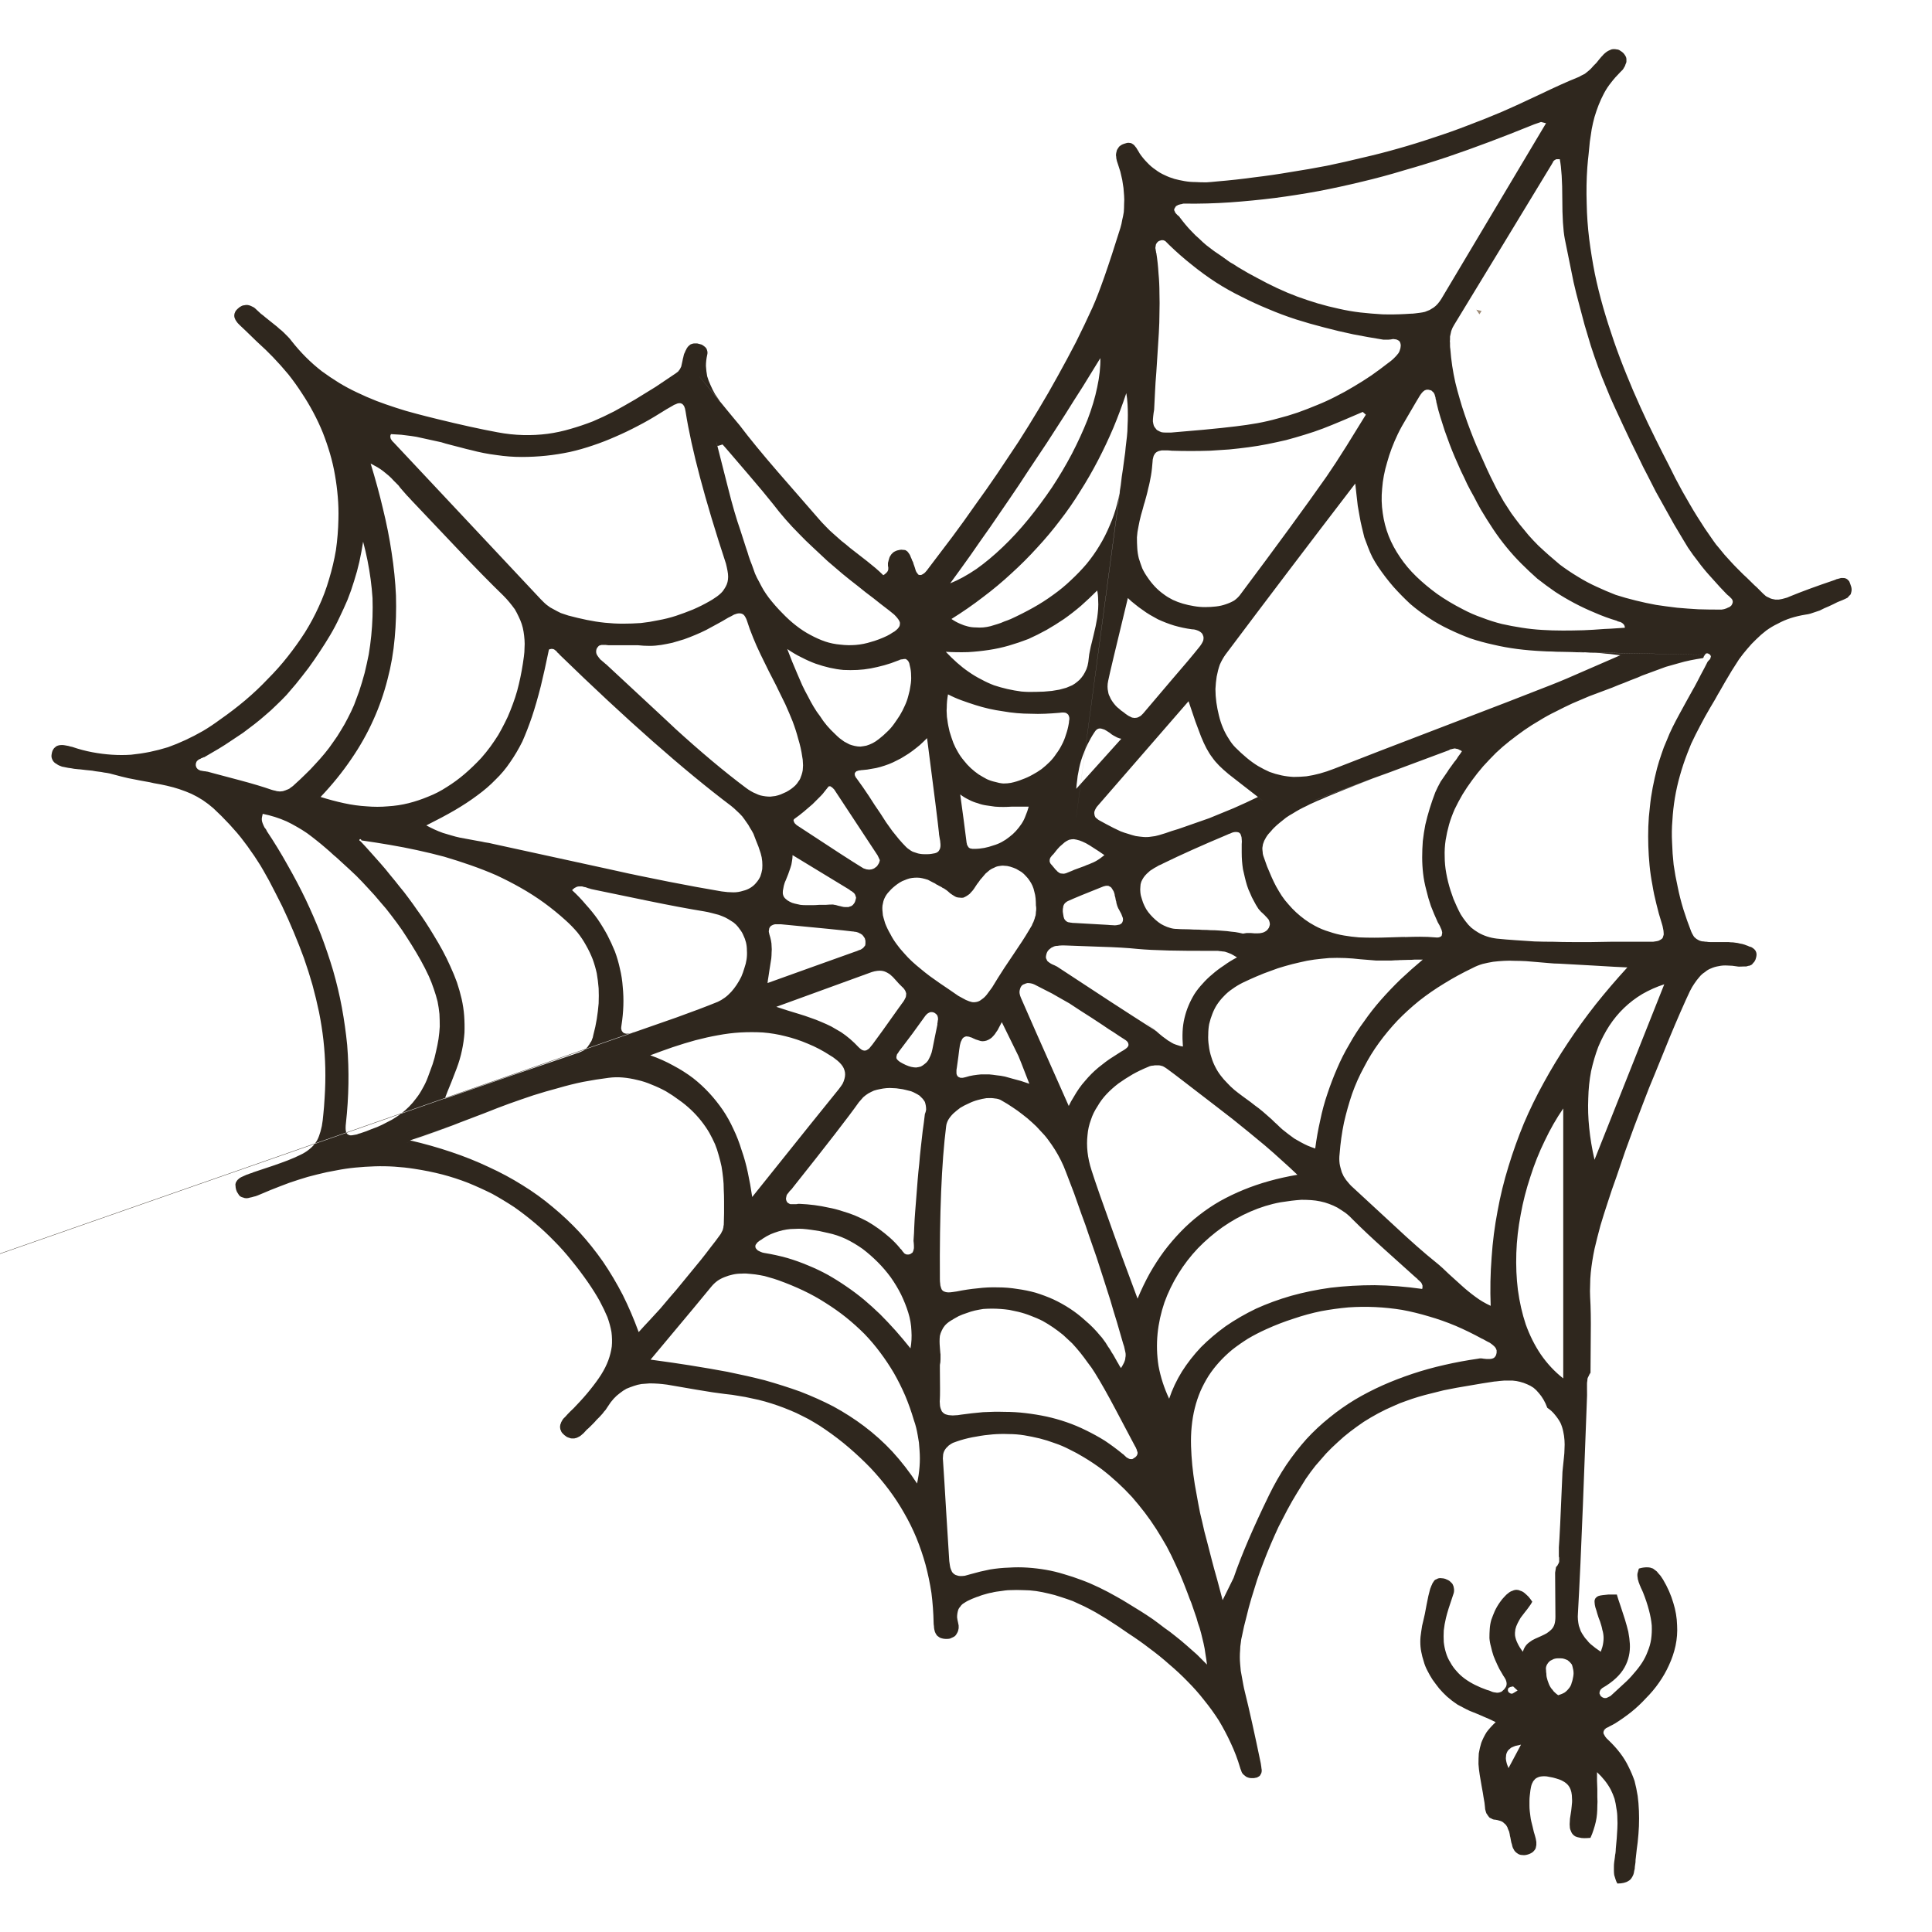 <?xml version="1.0" encoding="UTF-8" standalone="no"?>
<svg xmlns:xlink="http://www.w3.org/1999/xlink" height="308.85px" width="308.85px" xmlns="http://www.w3.org/2000/svg">
  <g transform="matrix(1.0, 0.0, 0.0, 1.0, 156.45, 297.7)">
    <path d="M90.9 -72.65 Q90.65 -73.35 90.3 -73.95 89.95 -74.55 89.55 -75.0 89.15 -75.5 88.7 -75.85 88.2 -76.2 87.7 -76.4 87.15 -76.65 86.55 -76.8 86.0 -76.95 85.35 -77.0 84.7 -77.0 84.0 -77.0 83.3 -76.95 82.55 -76.85 83.05 -76.95 80.5 -76.55 79.25 -76.35 78.45 -76.2 77.3 -76.0 76.4 -75.85 75.3 -75.65 74.35 -75.45 73.3 -75.2 72.35 -74.95 71.3 -74.7 70.3 -74.4 69.3 -74.1 68.35 -73.75 67.3 -73.4 66.35 -72.95 65.05 -72.4 63.85 -71.75 62.65 -71.1 61.55 -70.4 60.45 -69.65 59.4 -68.85 58.35 -68.05 57.4 -67.15 56.45 -66.3 55.55 -65.35 54.7 -64.4 53.85 -63.4 53.05 -62.4 52.3 -61.3 51.6 -60.2 50.9 -59.05 50.1 -57.75 49.35 -56.35 48.65 -55.0 47.95 -53.65 47.3 -52.25 46.7 -50.85 46.1 -49.45 45.55 -48.0 45.0 -46.6 44.5 -45.1 44.05 -43.65 43.6 -42.2 43.15 -40.7 42.8 -39.2 42.4 -37.75 42.1 -36.2 41.95 -35.65 41.9 -35.05 41.8 -34.5 41.8 -33.95 41.75 -33.4 41.75 -32.8 41.75 -32.25 41.8 -31.7 41.85 -31.15 41.9 -30.6 42.0 -30.05 42.1 -29.5 42.2 -28.95 42.3 -28.4 42.4 -27.85 42.55 -27.25 43.6 -23.05 45.1 -15.8 45.15 -15.5 45.15 -15.45 45.2 -15.2 45.2 -15.05 45.25 -14.85 45.25 -14.65 45.25 -14.5 45.2 -14.3 45.15 -14.15 45.05 -14.0 45.0 -13.85 44.85 -13.75 44.7 -13.65 44.5 -13.55 44.25 -13.5 44.0 -13.45 43.8 -13.45 43.6 -13.45 43.4 -13.45 43.2 -13.5 43.05 -13.55 42.9 -13.6 42.7 -13.7 42.6 -13.8 42.45 -13.9 42.35 -14.0 42.2 -14.15 42.1 -14.3 42.0 -14.5 41.95 -14.7 41.85 -14.9 41.8 -15.1 41.2 -17.15 40.3 -19.05 39.45 -20.9 38.4 -22.65 37.35 -24.3 36.05 -25.9 34.85 -27.45 33.4 -28.9 32.05 -30.3 30.45 -31.65 29.0 -32.95 27.3 -34.2 25.75 -35.4 23.9 -36.6 22.35 -37.7 20.45 -38.9 19.55 -39.45 18.7 -39.95 17.8 -40.45 16.9 -40.9 15.95 -41.35 15.05 -41.75 14.1 -42.1 13.15 -42.4 12.15 -42.75 11.2 -42.95 10.2 -43.2 9.2 -43.35 8.15 -43.5 7.15 -43.5 6.1 -43.55 5.0 -43.5 4.65 -43.5 4.25 -43.45 3.9 -43.4 3.55 -43.35 3.15 -43.3 2.8 -43.25 2.45 -43.2 2.1 -43.1 1.75 -43.05 1.4 -42.95 1.05 -42.85 0.7 -42.75 0.35 -42.65 0.0 -42.5 -0.35 -42.4 -0.7 -42.25 -1.1 -42.1 -1.4 -41.95 -1.75 -41.8 -2.0 -41.65 -2.3 -41.45 -2.55 -41.3 -2.8 -41.1 -2.95 -40.85 -3.15 -40.65 -3.25 -40.4 -3.35 -40.1 -3.4 -39.8 -3.45 -39.5 -3.45 -39.15 -3.4 -38.75 -3.3 -38.35 -3.25 -38.1 -3.2 -37.85 -3.2 -37.6 -3.2 -37.4 -3.25 -37.15 -3.3 -36.95 -3.4 -36.7 -3.5 -36.55 -3.6 -36.35 -3.75 -36.2 -3.9 -36.05 -4.15 -35.95 -4.35 -35.85 -4.6 -35.75 -4.85 -35.7 -5.15 -35.7 -5.45 -35.7 -5.7 -35.75 -5.95 -35.8 -6.2 -35.9 -6.35 -36.0 -6.55 -36.15 -6.7 -36.25 -6.8 -36.45 -6.9 -36.6 -7.0 -36.85 -7.05 -37.05 -7.1 -37.25 -7.15 -37.5 -7.15 -37.75 -7.2 -38.0 -7.2 -38.25 -7.25 -40.7 -7.55 -43.05 -7.9 -45.35 -8.5 -47.6 -9.1 -49.75 -9.95 -51.85 -10.8 -53.9 -11.9 -55.8 -13.0 -57.75 -14.35 -59.55 -15.7 -61.35 -17.3 -63.05 -18.9 -64.7 -20.7 -66.25 -22.5 -67.8 -24.55 -69.2 -25.4 -69.8 -26.35 -70.35 -27.25 -70.9 -28.2 -71.35 -29.15 -71.85 -30.15 -72.25 -31.1 -72.65 -32.1 -73.0 -33.1 -73.35 -34.15 -73.65 -35.2 -73.95 -36.25 -74.15 -37.3 -74.4 -38.35 -74.55 -39.4 -74.75 -40.5 -74.85 -42.25 -75.05 -45.15 -75.55 -48.6 -76.15 -49.8 -76.35 -50.55 -76.45 -51.2 -76.5 -51.95 -76.55 -52.6 -76.55 -53.25 -76.5 -53.9 -76.45 -54.55 -76.35 -55.1 -76.15 -55.7 -75.95 -56.3 -75.7 -56.85 -75.4 -57.35 -75.0 -57.9 -74.6 -58.35 -74.1 -58.85 -73.55 -59.25 -72.9 -59.45 -72.6 -59.65 -72.3 -59.9 -72.05 -60.1 -71.75 -60.35 -71.5 -60.6 -71.2 -60.85 -70.95 -61.1 -70.7 -61.3 -70.45 -61.6 -70.15 -61.8 -69.95 -62.1 -69.65 -62.5 -69.25 -62.65 -69.15 -62.9 -68.85 -63.15 -68.6 -63.3 -68.45 -63.5 -68.3 -63.65 -68.15 -63.85 -68.05 -64.05 -67.95 -64.25 -67.85 -64.45 -67.8 -64.65 -67.75 -64.85 -67.75 -65.05 -67.75 -65.25 -67.75 -65.45 -67.85 -65.65 -67.9 -65.85 -68.0 -66.05 -68.15 -66.25 -68.3 -66.45 -68.5 -66.6 -68.65 -66.75 -68.85 -66.8 -69.05 -66.9 -69.2 -66.9 -69.4 -66.95 -69.6 -66.9 -69.8 -66.9 -69.95 -66.8 -70.15 -66.75 -70.35 -66.65 -70.5 -66.55 -70.7 -66.4 -70.9 -66.25 -71.05 -66.05 -71.25 -65.8 -71.55 -65.25 -72.1 -64.65 -72.65 -64.4 -72.95 -63.05 -74.35 -62.1 -75.55 -61.05 -76.85 -60.35 -77.95 -59.6 -79.15 -59.2 -80.25 -58.8 -81.35 -58.65 -82.45 -58.55 -83.55 -58.7 -84.75 -58.9 -85.9 -59.35 -87.15 -59.85 -88.35 -60.6 -89.75 -61.35 -91.1 -62.45 -92.7 -63.7 -94.5 -65.05 -96.15 -66.4 -97.85 -67.85 -99.3 -69.35 -100.85 -70.9 -102.15 -72.5 -103.5 -74.2 -104.7 -75.95 -105.85 -77.75 -106.85 -79.65 -107.8 -81.6 -108.6 -83.65 -109.4 -85.75 -109.95 -87.9 -110.5 -90.2 -110.85 -91.8 -111.1 -93.4 -111.2 -94.95 -111.3 -96.55 -111.25 -98.1 -111.2 -99.65 -111.05 -101.2 -110.9 -102.7 -110.6 -104.2 -110.35 -105.75 -109.95 -107.25 -109.6 -108.75 -109.1 -110.2 -108.65 -111.7 -108.05 -113.15 -107.5 -114.65 -106.85 -115.05 -106.7 -115.25 -106.6 -115.6 -106.45 -115.9 -106.4 -116.2 -106.3 -116.5 -106.25 -116.8 -106.15 -117.05 -106.15 -117.35 -106.15 -117.55 -106.25 -117.8 -106.3 -118.05 -106.45 -118.25 -106.6 -118.4 -106.9 -118.6 -107.15 -118.7 -107.5 -118.8 -107.85 -118.8 -108.15 -118.85 -108.4 -118.75 -108.65 -118.65 -108.85 -118.5 -109.05 -118.3 -109.25 -118.1 -109.4 -117.85 -109.55 -117.6 -109.65 -117.35 -109.75 -117.05 -109.9 -116.85 -109.95 -116.5 -110.1 -116.1 -110.2 -115.95 -110.3 -115.55 -110.45 -114.45 -110.8 -113.5 -111.1 -112.95 -111.3 -111.35 -111.85 -110.45 -112.2 -109.3 -112.65 -108.5 -113.05 -107.65 -113.45 -107.1 -113.9 -106.5 -114.35 -106.1 -114.9 -105.7 -115.4 -105.45 -116.1 -105.2 -116.75 -105.0 -117.7 -104.85 -118.5 -104.75 -119.7 -104.65 -120.6 -104.55 -122.3 -104.4 -124.6 -104.45 -126.95 -104.5 -129.2 -104.75 -131.45 -105.0 -133.65 -105.45 -135.9 -105.9 -138.05 -106.5 -140.25 -107.1 -142.35 -107.85 -144.5 -108.6 -146.55 -109.5 -148.7 -110.35 -150.75 -111.35 -152.85 -112.35 -154.85 -113.45 -156.95 -113.9 -157.75 -114.35 -158.55 -114.8 -159.35 -115.3 -160.1 -115.8 -160.9 -116.35 -161.65 -116.85 -162.4 -117.4 -163.1 -117.95 -163.85 -118.55 -164.55 -119.15 -165.25 -119.75 -165.9 -120.4 -166.6 -121.05 -167.25 -121.7 -167.9 -122.35 -168.5 -123.15 -169.2 -124.05 -169.8 -124.9 -170.35 -125.85 -170.8 -126.75 -171.2 -127.8 -171.55 -128.7 -171.85 -129.8 -172.1 -130.65 -172.3 -131.85 -172.5 -132.15 -172.6 -133.9 -172.9 -135.15 -173.15 -135.95 -173.3 -137.05 -173.55 -137.95 -173.8 -138.4 -173.9 -138.9 -174.05 -139.35 -174.15 -139.8 -174.2 -140.25 -174.3 -140.75 -174.35 -141.2 -174.4 -141.7 -174.5 -142.1 -174.55 -142.7 -174.6 -144.4 -174.8 -143.65 -174.7 -144.2 -174.75 -144.6 -174.8 -145.1 -174.9 -145.55 -174.95 -145.8 -175.0 -146.05 -175.05 -146.35 -175.1 -146.55 -175.15 -146.8 -175.25 -147.05 -175.35 -147.25 -175.45 -147.45 -175.6 -147.65 -175.7 -147.8 -175.85 -147.95 -176.0 -148.05 -176.2 -148.15 -176.4 -148.2 -176.6 -148.25 -176.85 -148.2 -177.1 -148.15 -177.45 -148.05 -177.7 -147.95 -177.9 -147.8 -178.1 -147.65 -178.25 -147.45 -178.4 -147.25 -178.5 -147.05 -178.55 -146.8 -178.6 -146.55 -178.6 -146.3 -178.6 -146.05 -178.55 -145.75 -178.5 -145.5 -178.45 -145.2 -178.35 -144.9 -178.3 -143.3 -177.75 -141.7 -177.45 -140.1 -177.15 -138.55 -177.05 -137.0 -176.95 -135.5 -177.05 -134.0 -177.2 -132.5 -177.5 -131.05 -177.8 -129.6 -178.25 -128.2 -178.75 -126.8 -179.4 -125.4 -180.05 -124.0 -180.85 -122.65 -181.65 -121.3 -182.65 -119.15 -184.15 -117.25 -185.75 -115.3 -187.4 -113.65 -189.15 -111.9 -190.9 -110.45 -192.75 -108.95 -194.65 -107.7 -196.6 -106.45 -198.6 -105.5 -200.7 -104.5 -202.85 -103.85 -205.1 -103.15 -207.4 -102.75 -209.75 -102.4 -212.2 -102.35 -214.7 -102.3 -216.5 -102.45 -218.25 -102.6 -220.05 -102.9 -221.75 -103.2 -223.5 -103.7 -225.2 -104.2 -226.9 -104.85 -228.55 -105.5 -230.15 -106.35 -231.75 -107.2 -233.35 -108.2 -234.85 -109.2 -236.4 -110.35 -237.85 -111.55 -239.3 -112.85 -240.65 -113.8 -241.65 -115.45 -243.15 -117.55 -245.2 -118.05 -245.65 -118.2 -245.8 -118.35 -245.95 -118.5 -246.1 -118.6 -246.25 -118.7 -246.4 -118.8 -246.55 -118.9 -246.75 -118.95 -246.9 -119.0 -247.05 -119.0 -247.25 -119.0 -247.4 -118.95 -247.6 -118.9 -247.75 -118.8 -247.95 -118.7 -248.1 -118.5 -248.3 -118.3 -248.45 -118.15 -248.6 -117.95 -248.7 -117.8 -248.8 -117.6 -248.9 -117.4 -248.9 -117.2 -248.95 -117.0 -248.95 -116.85 -248.95 -116.65 -248.9 -116.45 -248.85 -116.25 -248.75 -116.05 -248.65 -115.85 -248.55 -115.65 -248.4 -115.45 -248.2 -115.15 -247.9 -114.75 -247.55 -114.4 -247.3 -114.0 -246.95 -113.75 -246.75 -113.25 -246.35 -112.75 -245.95 -112.5 -245.75 -112.1 -245.45 -111.8 -245.15 -111.4 -244.85 -111.1 -244.55 -110.75 -244.2 -110.45 -243.9 -110.1 -243.55 -109.85 -243.2 -108.75 -241.8 -107.55 -240.6 -106.35 -239.4 -105.0 -238.35 -103.7 -237.4 -102.25 -236.5 -100.85 -235.65 -99.35 -234.95 -97.9 -234.25 -96.25 -233.6 -94.8 -233.05 -93.1 -232.5 -91.6 -232.0 -89.85 -231.55 -88.35 -231.15 -86.5 -230.7 -81.0 -229.35 -76.95 -228.6 -74.85 -228.2 -72.8 -228.15 -70.85 -228.1 -68.9 -228.35 -67.05 -228.6 -65.2 -229.15 -63.45 -229.65 -61.65 -230.35 -60.0 -231.05 -58.25 -231.95 -56.7 -232.8 -54.9 -233.85 -53.5 -234.7 -51.65 -235.85 -51.0 -236.3 -48.45 -238.0 -48.25 -238.15 -48.05 -238.3 -47.9 -238.5 -47.75 -238.7 -47.65 -238.9 -47.55 -239.1 -47.5 -239.3 -47.45 -239.55 -47.4 -239.7 -47.35 -240.0 -47.25 -240.55 -47.25 -240.45 -47.2 -240.7 -47.15 -240.9 -47.1 -241.15 -47.0 -241.3 -46.9 -241.5 -46.85 -241.65 -46.75 -241.8 -46.7 -241.95 -46.6 -242.1 -46.5 -242.25 -46.4 -242.35 -46.3 -242.45 -46.2 -242.55 -46.05 -242.65 -45.9 -242.7 -45.75 -242.75 -45.6 -242.8 -45.4 -242.8 -45.2 -242.8 -45.0 -242.8 -44.8 -242.75 -44.6 -242.7 -44.45 -242.65 -44.25 -242.6 -44.1 -242.5 -43.95 -242.4 -43.8 -242.3 -43.7 -242.2 -43.6 -242.05 -43.5 -241.95 -43.45 -241.8 -43.4 -241.65 -43.35 -241.5 -43.35 -241.3 -43.35 -241.15 -43.4 -240.95 -43.6 -240.05 -43.6 -239.2 -43.55 -238.35 -43.4 -237.55 -43.2 -236.85 -42.85 -236.1 -42.55 -235.4 -42.15 -234.7 -41.75 -234.1 -41.25 -233.4 -40.8 -232.85 -40.2 -232.15 -49.7 -243.6 -39.2 -230.9 -38.6 -230.2 -38.2 -229.7 -35.9 -226.65 -32.05 -222.2 -26.15 -215.4 -25.65 -214.85 -25.1 -214.2 -24.45 -213.55 -23.9 -212.95 -23.2 -212.35 -22.6 -211.8 -21.9 -211.2 -21.3 -210.75 -20.55 -210.1 -20.2 -209.85 -19.2 -209.05 -18.35 -208.4 -17.85 -208.0 -17.1 -207.4 -16.5 -206.9 -15.8 -206.3 -15.25 -205.75 -15.05 -205.85 -14.9 -206.0 -14.75 -206.1 -14.65 -206.25 -14.55 -206.35 -14.5 -206.5 -14.45 -206.6 -14.45 -206.75 -14.45 -206.85 -14.45 -207.0 -14.45 -207.05 -14.5 -207.25 -14.5 -207.4 -14.5 -207.45 -14.5 -207.6 -14.5 -207.7 -14.45 -207.9 -14.4 -208.1 -14.35 -208.3 -14.3 -208.45 -14.25 -208.65 -14.15 -208.8 -14.05 -208.95 -13.95 -209.1 -13.85 -209.2 -13.7 -209.35 -13.6 -209.45 -13.4 -209.55 -13.25 -209.6 -13.05 -209.7 -12.85 -209.75 -12.6 -209.8 -12.35 -209.85 -12.1 -209.8 -11.9 -209.8 -11.7 -209.75 -11.55 -209.65 -11.4 -209.55 -11.3 -209.45 -11.2 -209.3 -11.1 -209.15 -11.0 -209.0 -10.95 -208.85 -10.85 -208.65 -10.95 -208.85 -10.7 -208.3 -10.65 -208.1 -10.55 -207.95 -10.45 -207.8 -10.4 -207.5 -10.4 -207.55 -10.2 -206.95 -10.1 -206.65 -10.05 -206.45 -9.95 -206.2 -9.8 -206.05 -9.7 -205.85 -9.55 -205.8 -9.35 -205.75 -9.15 -205.8 -8.9 -205.9 -8.6 -206.15 -8.3 -206.45 -7.95 -206.95 -6.0 -209.5 -4.2 -211.9 -2.3 -214.45 -0.6 -216.9 1.25 -219.45 2.95 -221.95 4.7 -224.55 6.35 -227.05 8.05 -229.7 9.6 -232.3 11.2 -234.95 12.65 -237.6 14.15 -240.3 15.55 -243.0 16.95 -245.8 18.2 -248.55 19.8 -252.1 22.65 -261.25 22.85 -261.9 22.95 -262.55 23.1 -263.15 23.2 -263.8 23.25 -264.45 23.25 -265.1 23.3 -265.75 23.25 -266.4 23.2 -267.0 23.15 -267.65 23.05 -268.3 22.95 -268.95 22.8 -269.6 22.65 -270.25 22.45 -270.85 22.25 -271.5 22.15 -271.75 22.1 -271.95 22.05 -272.2 22.0 -272.4 22.0 -272.65 21.95 -272.85 21.95 -273.1 22.0 -273.3 22.05 -273.5 22.1 -273.7 22.2 -273.9 22.35 -274.1 22.45 -274.3 22.7 -274.45 22.9 -274.6 23.2 -274.7 23.5 -274.8 23.7 -274.85 23.95 -274.9 24.15 -274.85 24.35 -274.85 24.5 -274.75 24.65 -274.65 24.8 -274.55 24.95 -274.4 25.05 -274.25 25.2 -274.1 25.3 -273.9 25.3 -273.9 25.55 -273.5 25.65 -273.3 25.75 -273.15 26.3 -272.35 26.95 -271.7 27.55 -271.05 28.3 -270.55 28.95 -270.05 29.75 -269.7 30.45 -269.35 31.3 -269.1 32.05 -268.9 32.9 -268.75 33.75 -268.6 34.6 -268.6 35.45 -268.55 36.4 -268.55 37.2 -268.6 38.15 -268.7 41.15 -268.95 44.05 -269.35 47.0 -269.7 49.9 -270.2 52.8 -270.65 55.65 -271.2 58.55 -271.8 61.4 -272.5 64.25 -273.15 67.05 -273.95 69.9 -274.75 72.7 -275.7 75.5 -276.6 78.2 -277.65 81.0 -278.7 83.7 -279.85 85.35 -280.55 89.7 -282.6 93.45 -284.4 95.7 -285.3 96.0 -285.4 96.3 -285.6 96.6 -285.75 96.9 -285.9 97.15 -286.1 97.4 -286.3 97.65 -286.5 97.9 -286.75 98.1 -286.95 98.3 -287.2 98.5 -287.4 98.75 -287.65 98.9 -287.85 99.15 -288.15 100.4 -289.65 99.55 -288.6 99.75 -288.8 99.9 -289.0 100.1 -289.2 100.3 -289.35 100.5 -289.5 100.7 -289.6 100.95 -289.7 101.15 -289.8 101.35 -289.85 101.55 -289.85 101.8 -289.85 102.0 -289.8 102.2 -289.8 102.4 -289.7 102.65 -289.55 102.85 -289.4 103.05 -289.25 103.2 -289.05 103.35 -288.85 103.45 -288.65 103.55 -288.45 103.55 -288.25 103.55 -288.0 103.55 -287.8 103.5 -287.6 103.4 -287.4 103.35 -287.15 103.2 -286.95 103.1 -286.75 102.95 -286.55 102.75 -286.35 102.55 -286.15 101.75 -285.35 101.1 -284.5 100.45 -283.7 99.95 -282.75 99.5 -281.9 99.1 -280.9 98.75 -280.0 98.45 -279.0 98.2 -278.1 98.0 -277.05 97.85 -276.1 97.7 -275.05 97.6 -274.1 97.5 -273.0 97.4 -272.2 97.3 -270.95 97.1 -268.1 97.2 -265.15 97.25 -262.35 97.6 -259.5 97.95 -256.75 98.5 -253.95 99.05 -251.3 99.85 -248.5 100.6 -245.9 101.55 -243.15 102.45 -240.55 103.55 -237.85 104.55 -235.35 105.8 -232.6 106.9 -230.15 108.25 -227.45 108.85 -226.25 109.3 -225.35 109.85 -224.25 110.35 -223.3 110.9 -222.2 111.4 -221.2 111.95 -220.15 112.5 -219.15 113.1 -218.1 113.65 -217.15 114.25 -216.1 114.85 -215.15 115.5 -214.15 116.1 -213.2 116.8 -212.2 117.45 -211.25 117.85 -210.65 118.35 -210.1 118.8 -209.55 119.25 -209.0 119.75 -208.45 120.25 -207.9 120.7 -207.4 121.25 -206.85 121.7 -206.4 122.25 -205.85 122.7 -205.45 123.3 -204.85 124.25 -203.9 124.35 -203.85 124.95 -203.25 125.4 -202.8 125.6 -202.6 125.85 -202.4 126.1 -202.25 126.35 -202.15 126.6 -202.0 126.85 -201.95 127.1 -201.9 127.35 -201.85 127.6 -201.85 127.9 -201.85 128.15 -201.9 128.45 -201.95 128.7 -202.0 129.0 -202.1 129.25 -202.15 129.55 -202.3 132.45 -203.5 136.75 -204.95 137.05 -205.05 137.1 -205.1 137.3 -205.15 137.5 -205.2 137.7 -205.25 137.85 -205.3 138.05 -205.3 138.2 -205.3 138.4 -205.3 138.55 -205.25 138.7 -205.2 138.85 -205.1 139.0 -204.95 139.15 -204.8 139.25 -204.6 139.35 -204.3 139.45 -204.05 139.5 -203.85 139.55 -203.6 139.55 -203.45 139.55 -203.25 139.5 -203.05 139.45 -202.9 139.4 -202.7 139.3 -202.55 139.15 -202.45 139.05 -202.3 138.9 -202.15 138.7 -202.05 138.5 -201.95 138.3 -201.85 138.05 -201.75 137.7 -201.6 137.3 -201.45 137.0 -201.3 136.6 -201.1 136.4 -201.0 135.85 -200.75 135.4 -200.55 135.15 -200.45 134.75 -200.25 134.45 -200.1 134.05 -199.95 133.7 -199.85 133.3 -199.7 132.95 -199.6 132.6 -199.5 132.2 -199.45 130.95 -199.25 129.85 -198.9 128.75 -198.55 127.75 -198.0 126.8 -197.55 125.9 -196.9 125.05 -196.25 124.3 -195.5 123.55 -194.8 122.85 -193.95 122.2 -193.2 121.55 -192.3 121.0 -191.45 120.4 -190.5 119.9 -189.65 119.3 -188.65 118.95 -188.05 118.5 -187.25 118.25 -186.85 117.7 -185.85 117.2 -185.0 116.9 -184.5 116.45 -183.7 116.1 -183.1 115.7 -182.35 115.35 -181.7 114.95 -180.95 114.6 -180.25 114.25 -179.5 113.9 -178.8 113.6 -178.05 113.3 -177.3 112.6 -175.5 112.1 -173.7 111.6 -171.95 111.3 -170.15 111.0 -168.35 110.9 -166.55 110.75 -164.8 110.85 -163.0 110.9 -161.25 111.1 -159.45 111.35 -157.7 111.75 -155.9 112.1 -154.15 112.65 -152.35 113.2 -150.6 113.9 -148.8 114.0 -148.55 114.15 -148.3 114.25 -148.1 114.4 -147.9 114.55 -147.75 114.75 -147.6 114.9 -147.5 115.1 -147.4 115.3 -147.3 115.5 -147.25 115.7 -147.2 115.9 -147.2 116.15 -147.15 116.4 -147.15 116.6 -147.1 116.9 -147.1 117.05 -147.1 117.65 -147.1 118.1 -147.1 118.4 -147.1 118.8 -147.1 119.1 -147.1 119.5 -147.1 119.85 -147.1 120.25 -147.05 120.6 -147.05 121.0 -147.0 121.35 -146.95 121.7 -146.85 122.05 -146.8 122.45 -146.7 122.8 -146.55 123.0 -146.5 123.15 -146.4 123.35 -146.35 123.5 -146.3 123.65 -146.2 123.75 -146.15 123.9 -146.05 124.0 -145.95 124.1 -145.85 124.2 -145.7 124.25 -145.6 124.3 -145.45 124.35 -145.3 124.35 -145.1 124.35 -144.95 124.3 -144.7 124.25 -144.5 124.2 -144.35 124.15 -144.2 124.05 -144.05 124.0 -143.9 123.85 -143.8 123.75 -143.65 123.65 -143.55 123.55 -143.45 123.4 -143.4 123.25 -143.3 123.05 -143.3 122.9 -143.25 122.7 -143.2 122.55 -143.2 122.35 -143.2 121.4 -143.15 121.3 -143.2 120.45 -143.35 119.7 -143.35 118.95 -143.4 118.3 -143.25 117.65 -143.15 117.1 -142.9 116.55 -142.7 116.1 -142.3 115.6 -142.0 115.2 -141.5 114.8 -141.05 114.4 -140.45 114.05 -139.95 113.7 -139.25 113.4 -138.6 113.05 -137.85 112.15 -135.85 111.3 -133.85 110.45 -131.85 109.65 -129.85 108.8 -127.8 108.0 -125.8 107.15 -123.8 106.4 -121.8 105.6 -119.75 104.85 -117.75 104.1 -115.7 103.35 -113.65 102.65 -111.6 101.95 -109.55 101.2 -107.5 100.55 -105.45 100.2 -104.4 99.95 -103.6 99.65 -102.65 99.4 -101.8 99.15 -100.8 98.9 -99.9 98.65 -98.95 98.45 -98.05 98.25 -97.1 98.1 -96.15 97.95 -95.2 97.85 -94.25 97.75 -93.25 97.75 -92.3 97.7 -91.3 97.75 -90.35 97.9 -87.9 97.85 -84.3 97.8 -75.9 97.8 -78.25 97.65 -78.05 97.55 -77.8 97.45 -77.6 97.35 -77.4 97.3 -77.15 97.3 -76.95 97.25 -76.75 97.25 -76.5 97.25 -76.3 97.25 -76.0 97.25 -75.85 97.25 -75.55 97.25 -75.25 97.25 -75.1 97.25 -74.85 97.25 -74.65 97.45 -79.45 96.6 -57.25 96.2 -46.9 95.8 -39.8 95.75 -39.25 95.8 -38.75 95.85 -38.25 95.95 -37.8 96.1 -37.35 96.25 -36.95 96.45 -36.55 96.7 -36.2 96.9 -35.85 97.25 -35.5 97.5 -35.15 97.85 -34.85 98.2 -34.55 98.6 -34.25 99.0 -33.95 99.45 -33.65 99.6 -34.05 99.7 -34.4 99.8 -34.75 99.85 -35.15 99.9 -35.5 99.9 -35.85 99.9 -36.15 99.85 -36.5 99.8 -36.85 99.7 -37.15 99.65 -37.45 99.55 -37.8 99.45 -38.1 99.35 -38.45 99.3 -38.6 99.1 -39.1 98.85 -39.85 98.75 -40.25 98.55 -40.8 98.5 -41.15 98.45 -41.55 98.45 -41.8 98.5 -42.1 98.65 -42.25 98.8 -42.45 99.05 -42.55 99.3 -42.65 99.75 -42.7 100.1 -42.75 100.7 -42.8 101.2 -42.8 102.0 -42.8 102.0 -42.8 102.0 -42.85 102.2 -42.15 102.65 -40.85 103.1 -39.45 103.3 -38.85 103.65 -37.7 103.85 -36.85 104.05 -35.8 104.1 -34.9 104.15 -33.9 103.95 -33.0 103.75 -32.05 103.25 -31.15 102.75 -30.25 101.9 -29.45 101.0 -28.6 99.7 -27.85 99.6 -27.8 99.55 -27.7 99.45 -27.65 99.4 -27.55 99.35 -27.45 99.3 -27.35 99.3 -27.25 99.25 -27.15 99.25 -27.05 99.25 -26.95 99.3 -26.85 99.35 -26.75 99.4 -26.65 99.45 -26.55 99.55 -26.5 99.65 -26.4 99.75 -26.35 99.85 -26.3 99.95 -26.25 100.05 -26.25 100.15 -26.25 100.25 -26.25 100.35 -26.25 100.45 -26.3 100.55 -26.35 100.65 -26.4 100.75 -26.45 100.85 -26.5 100.95 -26.55 101.05 -26.6 101.1 -26.7 101.2 -26.75 102.3 -27.75 103.1 -28.5 104.05 -29.35 104.7 -30.15 105.5 -31.05 106.05 -31.9 106.6 -32.75 106.95 -33.7 107.35 -34.65 107.5 -35.65 107.65 -36.7 107.6 -37.85 107.5 -39.0 107.15 -40.3 106.8 -41.65 106.2 -43.15 106.1 -43.35 106.0 -43.6 105.8 -44.0 105.8 -44.05 105.65 -44.35 105.6 -44.55 105.5 -44.75 105.45 -45.0 105.35 -45.25 105.35 -45.45 105.3 -45.7 105.3 -45.95 105.3 -46.2 105.4 -46.45 105.45 -46.7 105.55 -46.95 105.9 -47.05 106.2 -47.1 106.55 -47.15 106.8 -47.15 107.1 -47.15 107.35 -47.1 107.55 -47.05 107.8 -46.95 108.0 -46.8 108.2 -46.65 108.45 -46.5 108.6 -46.25 108.8 -46.05 109.0 -45.8 109.2 -45.5 109.4 -45.2 110.5 -43.35 111.05 -41.45 111.6 -39.7 111.65 -37.9 111.75 -36.25 111.4 -34.6 111.05 -33.0 110.35 -31.5 109.7 -30.05 108.75 -28.7 107.85 -27.4 106.65 -26.2 105.6 -25.05 104.3 -24.0 103.1 -23.05 101.75 -22.2 101.55 -22.1 101.3 -21.95 98.3 -20.45 100.85 -21.7 100.55 -21.6 100.4 -21.5 100.2 -21.35 100.1 -21.25 99.95 -21.1 99.9 -20.9 99.85 -20.75 99.9 -20.55 100.0 -20.35 100.15 -20.1 100.35 -19.8 100.7 -19.5 101.75 -18.5 102.55 -17.45 103.35 -16.4 103.9 -15.25 104.45 -14.15 104.85 -13.0 105.15 -11.85 105.35 -10.6 105.5 -9.5 105.55 -8.2 105.6 -7.05 105.55 -5.75 105.5 -4.6 105.35 -3.2 105.2 -2.15 105.05 -0.7 105.0 -0.45 105.0 0.0 104.9 0.6 104.9 0.7 104.9 1.1 104.8 1.35 104.75 1.75 104.65 2.0 104.5 2.35 104.35 2.55 104.15 2.85 103.85 3.0 103.55 3.2 103.1 3.3 102.7 3.4 102.1 3.4 101.9 3.05 101.8 2.7 101.7 2.4 101.6 2.05 101.55 1.7 101.55 1.35 101.55 1.0 101.55 0.65 101.55 0.35 101.6 -0.05 101.65 -0.3 101.7 -0.75 101.75 -1.3 101.8 -1.45 101.85 -1.85 101.85 -2.15 102.0 -3.8 102.0 -3.8 102.05 -4.7 102.1 -5.4 102.15 -6.3 102.1 -7.0 102.1 -7.85 101.95 -8.6 101.85 -9.4 101.65 -10.15 101.4 -10.9 101.05 -11.6 100.65 -12.35 100.1 -13.05 99.55 -13.75 98.85 -14.4 98.85 -13.8 98.85 -13.05 98.85 -12.6 98.9 -11.7 98.9 -10.85 98.9 -10.4 98.95 -9.65 98.9 -9.05 98.9 -8.35 98.85 -7.75 98.8 -7.1 98.65 -6.45 98.5 -5.8 98.3 -5.2 98.1 -4.55 97.8 -3.9 97.25 -3.85 96.8 -3.85 96.35 -3.85 96.0 -3.95 95.65 -4.0 95.35 -4.15 95.1 -4.3 94.9 -4.55 94.75 -4.75 94.65 -5.05 94.5 -5.35 94.5 -5.7 94.45 -6.05 94.5 -6.5 94.5 -6.95 94.6 -7.45 94.75 -8.3 94.8 -8.95 94.9 -9.65 94.85 -10.2 94.85 -10.75 94.75 -11.2 94.65 -11.65 94.45 -12.0 94.25 -12.35 93.95 -12.6 93.65 -12.85 93.25 -13.05 92.85 -13.25 92.3 -13.4 91.85 -13.55 91.2 -13.65 90.8 -13.75 90.45 -13.75 90.1 -13.75 89.8 -13.7 89.55 -13.65 89.35 -13.55 89.1 -13.45 88.95 -13.3 88.8 -13.15 88.65 -12.95 88.55 -12.75 88.45 -12.55 88.35 -12.3 88.3 -12.05 88.25 -11.8 88.2 -11.5 88.15 -11.1 88.1 -10.65 88.05 -10.25 88.05 -9.85 88.05 -9.4 88.05 -9.0 88.05 -8.6 88.1 -8.15 88.15 -7.75 88.2 -7.35 88.25 -6.9 88.35 -6.5 88.45 -6.1 88.55 -5.7 88.65 -5.25 88.75 -4.85 88.85 -4.55 88.9 -4.35 89.0 -4.05 89.05 -3.8 89.1 -3.5 89.15 -3.25 89.15 -2.95 89.15 -2.75 89.1 -2.45 89.05 -2.25 88.95 -2.0 88.75 -1.8 88.6 -1.6 88.3 -1.45 88.05 -1.3 87.65 -1.2 87.3 -1.1 86.95 -1.15 86.65 -1.15 86.4 -1.25 86.2 -1.35 86.0 -1.5 85.8 -1.65 85.65 -1.85 85.55 -2.05 85.4 -2.3 85.3 -2.55 85.25 -2.85 85.15 -3.1 85.1 -3.4 85.05 -3.6 85.0 -3.95 84.9 -4.3 84.9 -4.45 84.85 -4.7 84.8 -4.9 84.7 -5.15 84.6 -5.35 84.55 -5.6 84.4 -5.8 84.3 -6.0 84.1 -6.15 83.95 -6.3 83.75 -6.45 83.5 -6.6 83.25 -6.65 82.95 -6.75 82.6 -6.8 82.4 -6.8 82.25 -6.85 82.1 -6.9 81.95 -7.0 81.8 -7.05 81.65 -7.15 81.55 -7.25 81.45 -7.4 81.35 -7.55 81.25 -7.7 81.15 -7.8 81.1 -8.0 81.05 -8.15 81.0 -8.35 80.95 -8.5 80.95 -8.7 80.9 -9.45 80.7 -10.45 80.65 -10.85 80.4 -12.2 80.2 -13.3 80.1 -13.95 79.95 -14.9 79.9 -15.7 79.9 -16.6 79.95 -17.4 80.1 -18.3 80.35 -19.1 80.7 -20.0 81.2 -20.8 81.8 -21.6 82.65 -22.4 82.15 -22.65 81.6 -22.9 81.15 -23.1 80.55 -23.35 81.05 -23.15 79.5 -23.8 78.9 -24.05 78.5 -24.2 77.95 -24.45 77.5 -24.7 77.0 -24.95 76.55 -25.2 76.1 -25.5 75.7 -25.8 75.25 -26.15 74.85 -26.5 74.15 -27.15 73.6 -27.8 73.05 -28.5 72.55 -29.2 72.1 -29.9 71.75 -30.6 71.35 -31.35 71.15 -32.1 70.9 -32.85 70.75 -33.65 70.6 -34.4 70.6 -35.25 70.6 -36.05 70.75 -36.9 70.85 -37.8 71.1 -38.7 71.3 -39.45 71.6 -41.15 71.9 -42.75 72.15 -43.6 72.2 -43.8 72.3 -44.0 72.35 -44.2 72.45 -44.35 72.5 -44.55 72.65 -44.75 72.75 -44.9 72.85 -45.05 73.0 -45.2 73.2 -45.25 73.35 -45.35 73.55 -45.4 73.8 -45.45 74.05 -45.4 74.3 -45.4 74.6 -45.3 74.85 -45.2 75.05 -45.1 75.25 -45.0 75.4 -44.85 75.55 -44.7 75.7 -44.55 75.8 -44.4 75.85 -44.25 75.95 -44.05 75.95 -43.9 76.0 -43.7 76.0 -43.5 76.0 -43.25 75.95 -43.05 75.9 -42.85 75.8 -42.6 75.0 -40.3 74.7 -39.05 74.45 -38.0 74.35 -37.05 74.3 -36.1 74.35 -35.2 74.45 -34.3 74.7 -33.5 74.95 -32.65 75.4 -31.95 75.8 -31.2 76.4 -30.55 76.95 -29.9 77.7 -29.35 78.45 -28.8 79.35 -28.35 80.25 -27.9 81.25 -27.55 81.4 -27.5 81.6 -27.45 82.25 -27.2 81.9 -27.3 82.1 -27.25 82.25 -27.2 82.4 -27.15 82.55 -27.15 82.75 -27.1 82.9 -27.1 83.05 -27.1 83.25 -27.15 83.4 -27.2 83.55 -27.25 83.7 -27.35 83.85 -27.5 84.05 -27.65 84.15 -27.85 84.3 -28.0 84.35 -28.2 84.4 -28.35 84.4 -28.55 84.4 -28.7 84.35 -28.9 84.3 -29.05 84.25 -29.2 84.15 -29.35 84.05 -29.55 84.0 -29.65 83.85 -29.85 83.7 -30.1 83.65 -30.2 83.2 -30.9 82.9 -31.6 82.55 -32.35 82.3 -33.0 82.05 -33.75 81.9 -34.45 81.7 -35.15 81.65 -35.85 81.65 -36.6 81.7 -37.3 81.75 -38.05 81.95 -38.75 82.2 -39.45 82.5 -40.15 82.85 -40.9 83.35 -41.6 83.7 -42.1 84.05 -42.45 84.35 -42.8 84.7 -43.05 85.0 -43.3 85.35 -43.4 85.65 -43.55 86.0 -43.55 86.3 -43.55 86.6 -43.4 86.95 -43.3 87.25 -43.05 87.55 -42.8 87.9 -42.45 88.2 -42.1 88.5 -41.65 88.3 -41.25 87.95 -40.8 87.75 -40.5 87.3 -39.95 86.9 -39.4 86.65 -39.1 86.35 -38.6 86.15 -38.2 85.9 -37.7 85.8 -37.25 85.7 -36.7 85.75 -36.2 85.85 -35.6 86.15 -35.0 86.45 -34.35 87.0 -33.65 87.15 -34.2 87.45 -34.6 87.7 -34.95 88.15 -35.25 88.45 -35.5 89.0 -35.75 88.9 -35.7 89.9 -36.15 90.45 -36.4 90.8 -36.6 91.25 -36.9 91.55 -37.2 91.9 -37.55 92.05 -38.05 92.2 -38.55 92.2 -39.25 92.2 -39.6 92.15 -46.3 92.2 -46.65 92.3 -47.2 92.4 -47.3 92.5 -47.4 92.55 -47.5 92.6 -47.6 92.7 -47.7 92.7 -47.8 92.75 -47.9 92.8 -48.0 92.8 -48.1 92.8 -48.2 92.8 -48.35 92.8 -48.45 92.8 -48.55 92.8 -48.7 92.75 -48.8 92.75 -48.9 92.75 -49.4 92.75 -50.35 92.9 -52.1 93.3 -61.75 93.3 -62.35 93.4 -63.15 93.3 -62.2 93.55 -64.6 93.65 -65.45 93.65 -66.05 93.7 -66.8 93.65 -67.45 93.6 -68.2 93.45 -68.85 93.3 -69.6 93.0 -70.25 92.65 -70.9 92.15 -71.5 91.65 -72.15 90.9 -72.65 L90.9 -72.65 M-98.65 -163.35 Q-98.7 -163.4 -98.7 -163.45 -98.75 -163.5 -98.75 -163.5 -98.8 -163.55 -98.8 -163.55 -98.85 -163.55 -98.85 -163.55 -98.9 -163.55 -98.9 -163.55 -98.95 -163.55 -98.95 -163.5 -98.95 -163.5 -99.0 -163.45 -99.0 -163.4 -99.0 -163.35 -99.0 -163.35 -98.8 -163.2 -97.95 -162.3 -97.2 -161.45 -96.35 -160.5 -95.6 -159.65 -94.8 -158.75 -94.1 -157.85 -93.3 -156.9 -92.6 -156.0 -91.8 -155.05 -91.15 -154.15 -90.4 -153.15 -89.75 -152.2 -89.05 -151.25 -88.4 -150.25 -87.75 -149.25 -87.15 -148.25 -86.35 -146.95 -85.7 -145.75 -85.0 -144.45 -84.45 -143.2 -83.85 -141.9 -83.4 -140.65 -82.95 -139.3 -82.65 -138.0 -82.35 -136.65 -82.25 -135.35 -82.15 -133.95 -82.2 -132.6 -82.3 -131.2 -82.6 -129.8 -82.9 -128.35 -83.45 -126.9 -83.7 -126.3 -84.3 -124.7 -84.95 -123.15 -85.35 -122.05 -80.85 -123.6 -74.4 -125.85 -64.4 -129.25 -63.85 -129.45 -63.6 -129.55 -63.4 -129.65 -63.15 -129.75 -62.95 -129.9 -62.8 -130.05 -62.6 -130.25 -62.45 -130.4 -62.35 -130.6 -62.2 -130.75 -62.1 -131.0 -61.95 -131.15 -61.85 -131.4 -61.8 -131.6 -61.7 -131.8 -61.65 -132.0 -61.6 -132.25 -61.25 -133.55 -61.05 -134.8 -60.85 -136.05 -60.75 -137.3 -60.7 -138.55 -60.75 -139.7 -60.85 -140.95 -61.05 -142.1 -61.3 -143.25 -61.7 -144.35 -62.15 -145.5 -62.75 -146.55 -63.35 -147.65 -64.15 -148.65 -65.0 -149.65 -66.0 -150.55 -67.65 -152.05 -69.5 -153.4 -71.3 -154.7 -73.25 -155.8 -75.1 -156.85 -77.15 -157.8 -79.1 -158.65 -81.25 -159.4 -83.25 -160.1 -85.45 -160.75 -87.5 -161.3 -89.8 -161.8 -91.85 -162.25 -94.2 -162.65 -96.25 -163.0 -98.65 -163.35 L-98.65 -163.35 M89.9 -278.2 Q88.55 -277.75 88.25 -277.6 84.8 -276.2 81.6 -275.0 78.15 -273.7 74.9 -272.6 71.45 -271.45 68.1 -270.5 64.65 -269.45 61.25 -268.65 57.75 -267.8 54.35 -267.15 50.8 -266.5 47.35 -266.05 43.75 -265.6 40.2 -265.35 36.55 -265.1 32.95 -265.15 32.85 -265.15 32.75 -265.15 32.65 -265.15 32.55 -265.1 32.45 -265.1 32.35 -265.05 32.2 -265.05 32.1 -265.0 32.0 -264.95 31.9 -264.95 31.8 -264.9 31.75 -264.85 31.65 -264.8 31.55 -264.75 31.5 -264.65 31.45 -264.6 31.35 -264.45 31.3 -264.35 31.25 -264.25 31.25 -264.1 31.3 -264.0 31.35 -263.9 31.35 -263.8 31.45 -263.7 31.5 -263.6 31.6 -263.5 31.65 -263.45 31.8 -263.3 31.9 -263.2 32.0 -263.15 32.1 -263.05 32.15 -262.95 32.6 -262.35 33.1 -261.75 33.6 -261.15 34.15 -260.6 34.65 -260.05 35.25 -259.55 35.8 -259.0 36.4 -258.5 37.0 -258.05 37.65 -257.55 38.25 -257.15 38.9 -256.7 39.5 -256.25 40.15 -255.8 40.8 -255.45 41.45 -255.0 43.0 -254.05 44.55 -253.25 46.1 -252.4 47.7 -251.65 49.3 -250.9 50.9 -250.3 52.55 -249.7 54.2 -249.2 55.9 -248.7 57.55 -248.35 59.3 -247.95 61.0 -247.75 62.8 -247.55 64.55 -247.45 66.35 -247.4 68.2 -247.5 68.9 -247.55 69.0 -247.55 69.4 -247.55 69.75 -247.6 70.2 -247.65 70.55 -247.7 70.95 -247.75 71.35 -247.85 71.75 -248.0 72.1 -248.15 72.45 -248.35 72.75 -248.55 73.1 -248.8 73.4 -249.15 73.7 -249.5 73.95 -249.9 76.0 -253.35 90.4 -277.5 90.5 -277.65 90.7 -278.0 90.45 -278.05 89.9 -278.2 L89.9 -278.2 M115.8 -192.5 Q114.8 -192.35 113.8 -192.15 112.8 -191.95 111.8 -191.65 110.9 -191.4 109.85 -191.1 109.0 -190.8 107.95 -190.4 107.1 -190.1 106.05 -189.7 105.55 -189.45 104.2 -188.95 103.0 -188.45 102.3 -188.2 101.25 -187.75 100.4 -187.45 98.95 -186.9 97.6 -186.4 96.2 -185.8 94.9 -185.25 93.5 -184.6 92.25 -183.95 90.9 -183.3 89.7 -182.55 88.4 -181.8 87.25 -181.0 86.05 -180.15 84.9 -179.25 83.75 -178.35 82.7 -177.35 81.65 -176.3 80.65 -175.2 79.7 -174.1 78.9 -173.0 78.05 -171.85 77.35 -170.7 76.65 -169.5 76.1 -168.35 75.55 -167.1 75.2 -165.9 74.85 -164.65 74.65 -163.4 74.45 -162.1 74.5 -160.75 74.5 -159.45 74.75 -158.1 75.0 -156.7 75.45 -155.3 75.7 -154.55 75.9 -154.0 76.2 -153.35 76.45 -152.75 76.75 -152.1 77.05 -151.55 77.45 -150.9 77.85 -150.4 78.25 -149.85 78.75 -149.4 79.3 -148.95 79.9 -148.6 80.5 -148.25 81.25 -148.0 82.0 -147.75 82.85 -147.65 84.3 -147.5 85.85 -147.4 87.3 -147.3 88.85 -147.2 90.3 -147.15 91.9 -147.15 93.3 -147.1 94.9 -147.1 96.2 -147.1 97.95 -147.1 98.6 -147.1 100.95 -147.15 102.8 -147.15 103.95 -147.15 105.6 -147.15 107.0 -147.15 107.45 -147.15 107.8 -147.15 108.2 -147.2 108.45 -147.25 108.75 -147.3 108.95 -147.45 109.15 -147.55 109.3 -147.7 109.4 -147.85 109.45 -148.1 109.55 -148.3 109.5 -148.6 109.5 -148.9 109.4 -149.3 109.35 -149.65 109.2 -150.1 108.7 -151.65 108.35 -153.15 107.95 -154.7 107.7 -156.25 107.4 -157.8 107.25 -159.35 107.1 -160.9 107.05 -162.45 107.0 -164.0 107.05 -165.55 107.1 -167.1 107.3 -168.7 107.45 -170.25 107.75 -171.8 108.05 -173.35 108.45 -174.9 108.75 -176.0 109.15 -177.15 109.5 -178.25 110.0 -179.35 110.4 -180.4 110.95 -181.5 111.45 -182.5 112.05 -183.6 112.5 -184.45 113.2 -185.7 114.5 -188.05 114.35 -187.75 115.0 -188.95 115.45 -189.85 116.05 -190.95 116.55 -191.95 116.65 -192.05 116.7 -192.1 116.75 -192.2 116.85 -192.25 116.9 -192.35 116.95 -192.4 117.0 -192.5 117.0 -192.6 117.05 -192.65 117.05 -192.75 117.05 -192.85 117.0 -192.9 116.95 -193.0 116.9 -193.05 116.8 -193.15 116.65 -193.2 116.6 -193.25 116.5 -193.25 116.45 -193.25 116.35 -193.25 116.3 -193.25 116.25 -193.2 116.2 -193.15 116.15 -193.1 116.1 -193.05 116.05 -192.95 116.0 -192.9 115.95 -192.8 115.9 -192.75 115.9 -192.65 115.85 -192.6 115.8 -192.5 L115.8 -192.5 M92.9 -272.25 Q92.75 -272.25 92.6 -272.25 92.45 -272.25 92.35 -272.25 92.25 -272.2 92.15 -272.15 92.1 -272.1 92.0 -272.05 91.95 -272.0 91.9 -271.95 91.85 -271.9 91.8 -271.8 91.8 -271.75 91.75 -271.65 91.65 -271.55 91.65 -271.5 89.9 -268.6 83.85 -258.65 79.0 -250.65 76.0 -245.75 75.85 -245.5 75.75 -245.3 75.65 -245.05 75.55 -244.8 75.5 -244.6 75.45 -244.35 75.4 -244.1 75.35 -243.9 75.35 -243.65 75.35 -243.4 75.3 -243.15 75.35 -242.9 75.35 -242.7 75.35 -242.4 75.35 -242.2 75.4 -241.9 75.5 -240.55 75.7 -239.2 75.9 -237.9 76.2 -236.55 76.5 -235.3 76.9 -233.95 77.25 -232.7 77.7 -231.4 78.1 -230.2 78.6 -228.9 79.05 -227.7 79.6 -226.4 80.1 -225.25 80.7 -223.95 81.2 -222.8 81.85 -221.45 82.35 -220.45 82.85 -219.45 83.4 -218.45 83.95 -217.5 84.55 -216.55 85.15 -215.65 85.8 -214.75 86.5 -213.85 87.2 -213.0 87.9 -212.15 88.65 -211.3 89.45 -210.5 90.3 -209.7 91.15 -208.95 92.0 -208.2 92.9 -207.45 94.3 -206.4 95.8 -205.5 97.25 -204.6 98.8 -203.9 100.3 -203.2 101.85 -202.6 103.4 -202.1 105.05 -201.7 106.65 -201.3 108.3 -201.0 109.95 -200.75 111.65 -200.55 113.3 -200.4 115.05 -200.3 116.7 -200.25 118.5 -200.25 118.6 -200.25 118.75 -200.25 118.85 -200.25 119.0 -200.3 119.15 -200.3 119.25 -200.35 119.4 -200.4 119.55 -200.45 119.65 -200.5 119.75 -200.55 119.9 -200.6 120.0 -200.65 120.1 -200.7 120.2 -200.8 120.3 -200.85 120.35 -200.95 120.45 -201.1 120.5 -201.25 120.55 -201.4 120.55 -201.5 120.55 -201.65 120.5 -201.75 120.45 -201.9 120.35 -202.0 120.25 -202.1 120.15 -202.2 120.05 -202.3 119.95 -202.4 119.7 -202.6 119.7 -202.6 119.55 -202.75 119.45 -202.85 118.95 -203.35 118.5 -203.85 118.05 -204.35 117.6 -204.85 117.15 -205.35 116.7 -205.85 116.25 -206.35 115.85 -206.85 115.4 -207.4 115.0 -207.95 114.6 -208.45 114.2 -209.0 113.8 -209.55 113.4 -210.15 113.05 -210.7 112.7 -211.3 111.95 -212.55 111.15 -213.9 110.45 -215.15 109.7 -216.5 109.0 -217.75 108.25 -219.1 107.6 -220.4 106.9 -221.75 106.2 -223.05 105.55 -224.45 104.9 -225.75 104.25 -227.1 103.6 -228.45 102.95 -229.85 102.35 -231.15 101.7 -232.55 100.95 -234.15 100.3 -235.8 99.6 -237.45 99.0 -239.1 98.4 -240.75 97.85 -242.45 97.35 -244.1 96.85 -245.8 96.4 -247.45 95.95 -249.2 95.5 -250.85 95.1 -252.6 94.75 -254.25 94.4 -256.05 94.05 -257.7 93.7 -259.5 93.3 -261.6 93.3 -265.9 93.3 -270.15 92.9 -272.25 L92.9 -272.25 M81.85 -88.95 Q81.7 -92.85 82.0 -96.7 82.25 -100.45 82.95 -104.1 83.6 -107.7 84.7 -111.25 85.75 -114.7 87.15 -118.1 88.55 -121.4 90.35 -124.65 92.1 -127.85 94.2 -131.0 96.25 -134.1 98.65 -137.15 101.0 -140.1 103.7 -143.05 102.25 -143.1 98.2 -143.35 94.8 -143.55 92.8 -143.65 92.05 -143.65 91.05 -143.75 90.5 -143.8 89.3 -143.9 88.1 -144.0 87.5 -144.05 86.5 -144.1 85.75 -144.1 84.8 -144.15 84.0 -144.1 83.05 -144.05 82.25 -143.95 81.35 -143.8 80.55 -143.6 79.7 -143.35 78.95 -142.95 76.55 -141.8 74.45 -140.5 72.3 -139.2 70.4 -137.7 68.55 -136.2 66.95 -134.55 65.35 -132.85 64.0 -131.0 62.65 -129.15 61.6 -127.1 60.5 -125.1 59.7 -122.85 58.95 -120.65 58.4 -118.25 57.9 -115.85 57.7 -113.25 57.65 -112.85 57.65 -112.45 57.65 -112.1 57.7 -111.7 57.75 -111.35 57.85 -111.0 57.95 -110.65 58.05 -110.3 58.2 -110.0 58.35 -109.65 58.55 -109.35 58.75 -109.05 59.0 -108.75 59.25 -108.45 59.5 -108.15 59.85 -107.85 60.65 -107.1 66.4 -101.8 70.35 -98.1 73.1 -95.9 73.6 -95.5 74.15 -95.0 74.55 -94.6 75.15 -94.05 76.2 -93.1 76.2 -93.1 76.8 -92.55 77.25 -92.15 77.8 -91.65 78.3 -91.25 78.85 -90.8 79.4 -90.4 80.0 -89.95 80.6 -89.6 81.2 -89.25 81.85 -88.95 L81.85 -88.95 M60.2 -220.4 Q49.2 -206.05 39.45 -193.05 38.95 -192.35 38.55 -191.45 38.25 -190.6 38.05 -189.55 37.9 -188.6 37.85 -187.55 37.85 -186.5 38.0 -185.4 38.15 -184.35 38.4 -183.35 38.65 -182.3 39.05 -181.35 39.45 -180.4 39.95 -179.65 40.45 -178.8 41.05 -178.2 41.95 -177.3 42.85 -176.55 43.75 -175.8 44.65 -175.25 45.6 -174.7 46.5 -174.3 47.45 -173.95 48.4 -173.75 49.35 -173.55 50.35 -173.5 51.35 -173.5 52.4 -173.6 53.45 -173.75 54.55 -174.05 55.65 -174.35 56.8 -174.8 62.9 -177.2 74.15 -181.5 86.2 -186.1 91.5 -188.2 93.8 -189.1 97.05 -190.55 103.85 -193.5 102.55 -192.95 101.8 -193.05 100.95 -193.15 100.2 -193.2 99.4 -193.3 98.65 -193.35 97.8 -193.35 97.1 -193.4 96.25 -193.45 95.6 -193.45 94.7 -193.45 141.55 -192.5 93.2 -193.5 92.3 -193.5 91.65 -193.55 90.85 -193.55 90.15 -193.6 88.05 -193.7 86.1 -193.95 84.15 -194.2 82.25 -194.65 80.4 -195.05 78.6 -195.65 76.85 -196.3 75.2 -197.1 73.5 -197.9 72.0 -198.9 70.4 -199.95 69.0 -201.15 67.6 -202.45 66.3 -203.9 65.0 -205.4 63.85 -207.1 63.35 -207.85 62.95 -208.6 62.55 -209.4 62.25 -210.2 61.95 -210.95 61.65 -211.8 61.45 -212.6 61.25 -213.45 61.05 -214.25 60.9 -215.15 60.75 -215.95 60.6 -216.85 60.5 -217.65 60.4 -218.6 60.35 -219.2 60.2 -220.4 L60.2 -220.4 M-93.95 -228.3 Q-94.0 -228.15 -94.05 -228.05 -94.05 -227.95 -94.05 -227.85 -94.05 -227.75 -94.0 -227.65 -94.0 -227.55 -93.95 -227.5 -93.9 -227.4 -93.85 -227.35 -93.8 -227.3 -93.75 -227.2 -93.7 -227.15 -93.65 -227.1 -93.55 -227.0 -93.5 -226.95 -75.85 -208.15 -70.0 -201.9 -69.75 -201.65 -69.55 -201.45 -69.3 -201.2 -69.05 -201.0 -68.75 -200.8 -68.5 -200.6 -68.25 -200.45 -67.95 -200.3 -67.7 -200.15 -67.4 -200.0 -67.1 -199.85 -66.8 -199.7 -66.5 -199.6 -66.2 -199.5 -65.9 -199.4 -65.6 -199.3 -64.1 -198.9 -62.65 -198.6 -61.2 -198.3 -59.75 -198.15 -58.3 -198.0 -56.85 -198.0 -55.45 -198.0 -54.0 -198.1 -52.6 -198.25 -51.2 -198.55 -49.8 -198.8 -48.4 -199.25 -47.05 -199.7 -45.7 -200.25 -44.3 -200.85 -43.0 -201.6 -42.55 -201.85 -42.2 -202.1 -41.8 -202.35 -41.45 -202.65 -41.15 -202.9 -40.9 -203.2 -40.65 -203.55 -40.45 -203.9 -40.25 -204.25 -40.15 -204.65 -40.05 -205.05 -40.05 -205.5 -40.05 -205.95 -40.15 -206.45 -40.25 -207.0 -40.4 -207.6 -45.45 -222.95 -46.85 -231.9 -46.9 -232.2 -46.95 -232.4 -47.05 -232.65 -47.1 -232.8 -47.2 -232.95 -47.3 -233.05 -47.4 -233.15 -47.55 -233.2 -47.65 -233.25 -47.8 -233.25 -47.95 -233.25 -48.15 -233.2 -48.3 -233.15 -48.5 -233.05 -48.7 -233.0 -48.9 -232.85 -49.9 -232.3 -51.0 -231.6 -52.75 -230.5 -54.5 -229.6 -56.3 -228.65 -58.05 -227.9 -59.85 -227.1 -61.65 -226.5 -63.55 -225.85 -65.35 -225.45 -67.25 -225.05 -69.15 -224.85 -71.1 -224.65 -73.05 -224.65 -75.05 -224.65 -77.05 -224.95 -79.1 -225.2 -81.15 -225.75 -81.85 -225.9 -82.75 -226.15 -83.0 -226.2 -84.3 -226.55 -85.3 -226.8 -85.9 -227.0 -86.75 -227.2 -87.5 -227.35 -88.35 -227.55 -89.1 -227.7 -89.9 -227.9 -90.7 -228.0 -91.5 -228.1 -92.3 -228.2 -93.15 -228.25 -93.95 -228.3 L-93.95 -228.3 M-90.9 -115.4 Q-87.45 -114.6 -84.35 -113.55 -81.2 -112.5 -78.35 -111.15 -75.5 -109.85 -72.95 -108.25 -70.35 -106.65 -68.1 -104.75 -65.8 -102.85 -63.8 -100.7 -61.8 -98.5 -60.05 -96.0 -58.35 -93.5 -56.9 -90.7 -55.5 -87.9 -54.35 -84.75 -53.5 -85.7 -52.6 -86.65 -51.75 -87.55 -50.9 -88.5 -50.05 -89.5 -49.25 -90.45 -48.4 -91.4 -47.6 -92.4 -46.8 -93.35 -46.0 -94.35 -45.2 -95.3 -44.4 -96.3 -43.6 -97.3 -42.85 -98.3 -42.05 -99.3 -41.3 -100.35 -41.25 -100.45 -41.2 -100.5 -41.15 -100.6 -41.1 -100.7 -41.05 -100.8 -41.0 -100.9 -40.95 -101.0 -40.9 -101.1 -40.9 -101.2 -40.85 -101.3 -40.85 -101.4 -40.8 -101.5 -40.8 -101.6 -40.8 -101.7 -40.75 -101.8 -40.75 -101.9 -40.75 -101.65 -40.7 -103.75 -40.7 -104.9 -40.7 -105.65 -40.7 -106.65 -40.75 -107.5 -40.75 -108.5 -40.85 -109.35 -40.95 -110.3 -41.1 -111.2 -41.3 -112.15 -41.55 -113.0 -41.8 -113.95 -42.15 -114.8 -42.55 -115.7 -43.05 -116.6 -43.6 -117.55 -44.35 -118.5 -45.1 -119.45 -46.0 -120.3 -46.9 -121.15 -47.9 -121.85 -48.9 -122.6 -50.0 -123.25 -51.1 -123.85 -52.25 -124.3 -53.4 -124.8 -54.55 -125.05 -55.75 -125.35 -56.9 -125.45 -58.05 -125.55 -59.15 -125.4 -61.15 -125.15 -63.25 -124.75 -65.2 -124.35 -67.25 -123.75 -69.15 -123.25 -71.2 -122.6 -73.0 -122.0 -75.1 -121.25 -76.75 -120.65 -79.0 -119.75 -102.0 -111.0 -82.9 -118.25 -85.2 -117.4 -86.85 -116.8 -89.05 -116.0 -90.9 -115.4 L-90.9 -115.4 M-88.3 -165.75 Q-87.65 -165.4 -87.0 -165.1 -86.35 -164.8 -85.65 -164.55 -85.0 -164.35 -84.3 -164.15 -83.65 -163.95 -82.95 -163.8 -82.35 -163.7 -81.6 -163.55 -81.15 -163.45 -80.25 -163.3 -79.35 -163.15 -78.95 -163.05 -78.2 -162.95 -77.65 -162.8 -46.2 -155.95 -59.4 -158.8 -48.85 -156.5 -41.1 -155.2 -40.1 -155.05 -39.2 -155.05 -38.4 -155.05 -37.65 -155.3 -37.0 -155.45 -36.45 -155.8 -35.9 -156.15 -35.55 -156.6 -35.15 -157.05 -34.9 -157.6 -34.7 -158.15 -34.6 -158.75 -34.55 -159.35 -34.6 -160.0 -34.65 -160.65 -34.85 -161.3 -35.05 -161.85 -35.2 -162.35 -35.4 -162.9 -35.6 -163.35 -35.8 -163.9 -36.0 -164.4 -36.25 -164.9 -36.55 -165.35 -36.8 -165.85 -37.15 -166.3 -37.45 -166.75 -37.8 -167.2 -38.2 -167.65 -38.65 -168.05 -39.05 -168.45 -39.55 -168.85 -50.95 -177.45 -67.0 -193.05 -67.05 -193.1 -67.15 -193.25 -67.1 -193.15 -67.35 -193.4 -67.45 -193.55 -67.5 -193.6 -67.6 -193.7 -67.7 -193.75 -67.8 -193.85 -67.9 -193.9 -68.0 -193.95 -68.1 -193.95 -68.25 -194.0 -68.4 -193.95 -68.55 -193.95 -68.7 -193.85 -69.4 -190.45 -70.0 -188.0 -70.7 -185.25 -71.4 -183.15 -72.15 -180.95 -72.95 -179.15 -73.85 -177.35 -74.9 -175.85 -75.9 -174.35 -77.25 -173.05 -78.5 -171.75 -80.15 -170.55 -81.75 -169.35 -83.8 -168.15 -85.7 -167.05 -88.3 -165.75 L-88.3 -165.75 M-105.2 -170.3 Q-103.3 -169.7 -101.45 -169.3 -99.6 -168.9 -97.85 -168.8 -96.1 -168.65 -94.45 -168.8 -92.75 -168.9 -91.15 -169.3 -89.55 -169.7 -88.0 -170.35 -86.45 -170.95 -85.0 -171.9 -83.55 -172.8 -82.2 -173.95 -80.8 -175.15 -79.5 -176.55 -78.75 -177.4 -78.05 -178.35 -77.4 -179.25 -76.8 -180.2 -76.25 -181.15 -75.75 -182.15 -75.25 -183.1 -74.85 -184.15 -74.45 -185.15 -74.1 -186.2 -73.75 -187.25 -73.5 -188.35 -73.25 -189.4 -73.05 -190.5 -72.85 -191.6 -72.7 -192.75 -72.6 -193.45 -72.6 -194.1 -72.55 -194.8 -72.6 -195.4 -72.65 -196.1 -72.75 -196.7 -72.85 -197.35 -73.05 -197.95 -73.25 -198.55 -73.55 -199.15 -73.8 -199.7 -74.15 -200.3 -74.55 -200.85 -75.0 -201.4 -75.45 -201.95 -76.0 -202.5 -79.05 -205.45 -83.4 -210.05 -90.55 -217.6 -90.7 -217.75 -91.0 -218.1 -91.4 -218.5 -91.6 -218.75 -92.1 -219.3 -92.55 -219.8 -92.75 -220.1 -93.15 -220.5 -93.5 -220.85 -93.9 -221.3 -94.3 -221.65 -94.7 -222.0 -95.15 -222.35 -95.6 -222.7 -96.1 -223.0 -96.65 -223.3 -97.2 -223.6 -96.05 -219.85 -95.25 -216.45 -94.35 -212.8 -93.85 -209.4 -93.3 -205.85 -93.15 -202.5 -93.05 -199.0 -93.35 -195.75 -93.65 -192.3 -94.5 -189.1 -95.35 -185.75 -96.75 -182.65 -98.2 -179.4 -100.3 -176.35 -102.4 -173.25 -105.2 -170.3 L-105.2 -170.3 M39.0 -41.9 Q40.65 -45.25 40.75 -45.45 42.6 -50.85 46.45 -58.75 47.7 -61.3 49.2 -63.55 50.7 -65.75 52.4 -67.65 54.1 -69.5 56.1 -71.1 58.0 -72.65 60.15 -73.95 62.25 -75.2 64.6 -76.25 66.85 -77.25 69.4 -78.1 71.8 -78.9 74.45 -79.5 77.05 -80.1 79.85 -80.5 80.05 -80.55 80.25 -80.55 80.45 -80.55 80.7 -80.5 81.15 -80.45 81.2 -80.45 81.45 -80.45 81.65 -80.45 81.85 -80.45 82.05 -80.5 82.25 -80.55 82.4 -80.65 82.55 -80.8 82.65 -80.95 82.75 -81.15 82.8 -81.45 82.8 -81.65 82.8 -81.85 82.75 -82.0 82.65 -82.2 82.55 -82.35 82.4 -82.5 82.25 -82.65 82.05 -82.8 81.9 -82.9 81.7 -83.05 81.5 -83.15 81.3 -83.25 81.15 -83.35 80.85 -83.5 80.6 -83.65 80.45 -83.7 78.35 -84.85 76.25 -85.75 74.1 -86.65 72.0 -87.25 69.85 -87.9 67.7 -88.3 65.55 -88.65 63.4 -88.75 61.25 -88.85 59.1 -88.7 56.9 -88.5 54.75 -88.1 52.55 -87.65 50.35 -86.9 48.15 -86.2 45.95 -85.2 44.4 -84.5 43.05 -83.7 41.7 -82.85 40.55 -81.95 39.4 -81.0 38.45 -79.95 37.5 -78.9 36.75 -77.75 36.0 -76.55 35.45 -75.3 34.9 -74.0 34.55 -72.6 34.2 -71.2 34.05 -69.65 33.9 -68.15 33.95 -66.5 34.0 -65.0 34.15 -63.45 34.3 -61.95 34.55 -60.4 34.8 -58.95 35.1 -57.35 35.35 -55.9 35.75 -54.35 36.05 -52.9 36.5 -51.3 36.85 -49.95 37.3 -48.2 37.55 -47.2 38.15 -45.1 38.7 -43.0 39.0 -41.9 L39.0 -41.9 M36.5 -31.6 Q36.4 -32.45 36.25 -33.3 36.15 -34.15 35.95 -35.0 35.75 -35.8 35.55 -36.65 35.35 -37.45 35.05 -38.25 34.85 -39.05 34.55 -39.85 34.3 -40.6 34.0 -41.45 33.7 -42.15 33.4 -43.0 33.15 -43.6 32.8 -44.55 32.2 -46.1 31.5 -47.55 30.8 -49.1 30.05 -50.5 29.25 -51.9 28.4 -53.25 27.5 -54.65 26.55 -55.9 25.55 -57.2 24.5 -58.4 23.4 -59.6 22.2 -60.7 20.95 -61.85 19.65 -62.85 18.3 -63.85 16.8 -64.75 15.65 -65.45 14.5 -66.0 13.35 -66.6 12.15 -67.0 10.95 -67.45 9.75 -67.75 8.5 -68.05 7.3 -68.25 6.05 -68.45 4.8 -68.45 3.5 -68.5 2.25 -68.4 0.95 -68.3 -0.35 -68.05 -1.65 -67.85 -2.95 -67.45 -3.3 -67.35 -3.55 -67.25 -3.85 -67.15 -4.1 -67.05 -4.4 -66.9 -4.6 -66.75 -4.85 -66.6 -5.0 -66.4 -5.2 -66.25 -5.35 -66.0 -5.5 -65.8 -5.6 -65.5 -5.7 -65.25 -5.7 -64.9 -5.75 -64.55 -5.7 -64.2 -5.5 -61.3 -5.2 -56.15 -4.85 -50.5 -4.7 -48.15 -4.65 -47.75 -4.6 -47.45 -4.55 -47.1 -4.45 -46.85 -4.35 -46.6 -4.25 -46.4 -4.1 -46.2 -3.9 -46.05 -3.7 -45.9 -3.45 -45.85 -3.2 -45.75 -2.9 -45.75 -2.55 -45.75 -2.2 -45.8 -1.8 -45.9 -1.3 -46.05 0.25 -46.5 1.8 -46.8 3.3 -47.05 4.85 -47.1 6.3 -47.2 7.8 -47.1 9.3 -47.0 10.75 -46.75 12.2 -46.5 13.65 -46.05 15.05 -45.65 16.5 -45.1 17.85 -44.6 19.3 -43.9 20.65 -43.25 22.05 -42.45 23.05 -41.9 24.0 -41.3 25.0 -40.7 25.95 -40.1 26.9 -39.5 27.85 -38.85 28.75 -38.2 29.65 -37.5 30.6 -36.85 31.45 -36.15 32.35 -35.45 33.2 -34.7 34.05 -33.95 34.9 -33.2 35.7 -32.4 36.5 -31.6 L36.5 -31.6 M22.75 -79.0 Q22.95 -79.3 23.1 -79.6 23.25 -79.85 23.35 -80.15 23.45 -80.4 23.45 -80.65 23.5 -80.85 23.5 -81.1 23.5 -81.35 23.45 -81.55 23.4 -81.8 23.35 -82.0 23.3 -82.2 23.25 -82.45 23.1 -82.85 23.1 -82.9 22.6 -84.65 22.1 -86.35 21.55 -88.1 21.05 -89.85 20.5 -91.55 19.95 -93.3 19.4 -95.0 18.85 -96.7 18.25 -98.45 17.65 -100.15 17.1 -101.85 16.45 -103.55 15.85 -105.25 15.25 -106.95 14.6 -108.65 13.95 -110.35 13.6 -111.3 13.15 -112.2 12.7 -113.1 12.2 -113.9 11.7 -114.7 11.1 -115.5 10.55 -116.25 9.85 -116.95 9.25 -117.65 8.5 -118.3 7.8 -118.95 7.0 -119.55 6.25 -120.15 5.4 -120.7 4.6 -121.25 3.7 -121.75 3.25 -122.05 2.6 -122.1 2.0 -122.2 1.25 -122.15 0.55 -122.05 -0.15 -121.85 -0.9 -121.65 -1.6 -121.3 -2.3 -121.0 -2.95 -120.6 -3.55 -120.15 -4.05 -119.7 -4.55 -119.2 -4.85 -118.7 -5.15 -118.15 -5.2 -117.65 -6.3 -108.95 -6.2 -93.2 -6.2 -92.8 -6.15 -92.5 -6.15 -92.2 -6.05 -91.95 -6.0 -91.75 -5.9 -91.55 -5.8 -91.4 -5.65 -91.3 -5.45 -91.2 -5.25 -91.15 -5.05 -91.1 -4.8 -91.1 -4.55 -91.1 -4.2 -91.15 -3.9 -91.2 -3.5 -91.25 -1.8 -91.6 -0.15 -91.75 1.45 -91.95 3.05 -91.9 4.65 -91.9 6.15 -91.65 7.65 -91.45 9.1 -91.05 10.55 -90.6 11.9 -90.0 13.3 -89.35 14.6 -88.5 15.9 -87.65 17.1 -86.55 18.35 -85.5 19.45 -84.15 19.7 -83.9 19.9 -83.6 20.1 -83.35 20.3 -83.05 20.5 -82.75 20.7 -82.4 20.9 -82.15 21.1 -81.8 21.25 -81.5 21.5 -81.15 22.6 -79.2 21.9 -80.45 22.1 -80.05 22.3 -79.75 22.5 -79.35 22.75 -79.0 L22.75 -79.0 M28.05 -232.2 Q27.95 -231.65 27.9 -231.15 27.85 -230.7 27.85 -230.35 27.9 -229.95 28.0 -229.65 28.1 -229.4 28.3 -229.2 28.45 -228.95 28.7 -228.85 28.95 -228.7 29.25 -228.6 29.55 -228.55 29.95 -228.55 30.3 -228.55 30.75 -228.55 31.9 -228.65 35.95 -229.0 39.15 -229.3 41.15 -229.55 42.85 -229.75 44.55 -230.05 46.2 -230.35 47.8 -230.8 49.4 -231.2 51.0 -231.75 52.55 -232.3 54.1 -232.95 55.6 -233.55 57.05 -234.3 58.55 -235.05 59.95 -235.9 61.4 -236.75 62.8 -237.7 64.15 -238.65 65.5 -239.7 65.7 -239.85 65.9 -240.0 66.1 -240.15 66.25 -240.3 66.45 -240.5 66.6 -240.65 66.8 -240.85 66.95 -241.05 67.1 -241.2 67.2 -241.4 67.3 -241.6 67.35 -241.8 67.45 -242.05 67.45 -242.25 67.5 -242.45 67.45 -242.7 67.4 -242.95 67.3 -243.1 67.2 -243.25 67.05 -243.3 66.9 -243.4 66.7 -243.45 66.55 -243.45 66.35 -243.5 66.15 -243.5 65.95 -243.45 66.05 -243.45 65.5 -243.4 65.25 -243.4 65.1 -243.4 64.85 -243.4 64.7 -243.4 62.2 -243.8 59.9 -244.25 57.5 -244.75 55.25 -245.35 52.9 -245.95 50.7 -246.65 48.4 -247.4 46.3 -248.3 44.1 -249.2 42.05 -250.25 39.9 -251.3 37.95 -252.55 35.95 -253.85 34.1 -255.35 32.2 -256.85 30.45 -258.55 30.4 -258.6 30.3 -258.7 30.2 -258.8 30.15 -258.85 30.05 -258.95 30.0 -259.0 29.9 -259.1 29.85 -259.15 29.75 -259.2 29.65 -259.25 29.55 -259.3 29.45 -259.3 29.35 -259.3 29.25 -259.3 29.15 -259.3 29.05 -259.25 28.85 -259.2 28.7 -259.1 28.6 -259.0 28.5 -258.9 28.4 -258.75 28.35 -258.65 28.3 -258.5 28.3 -258.35 28.25 -258.25 28.25 -258.05 28.25 -257.95 28.3 -257.8 28.3 -257.65 28.35 -257.5 28.35 -257.3 28.4 -257.25 28.65 -255.7 28.75 -254.0 28.9 -252.45 28.9 -250.8 28.95 -249.3 28.9 -247.6 28.9 -246.15 28.8 -244.45 28.7 -243.1 28.6 -241.3 28.6 -241.25 28.4 -238.2 28.25 -236.4 28.2 -235.2 28.1 -233.55 28.05 -232.2 L28.05 -232.2 M61.9 -231.4 Q61.75 -231.55 61.4 -231.85 61.15 -231.75 58.25 -230.5 56.35 -229.7 55.05 -229.2 53.6 -228.65 52.1 -228.2 50.65 -227.75 49.15 -227.35 47.65 -227.0 46.15 -226.7 44.65 -226.4 43.1 -226.2 41.6 -226.0 40.05 -225.85 38.55 -225.75 37.0 -225.65 35.45 -225.6 33.9 -225.6 32.35 -225.6 30.75 -225.65 31.0 -225.65 30.25 -225.7 29.95 -225.7 29.75 -225.7 29.45 -225.7 29.25 -225.7 29.0 -225.65 28.8 -225.6 28.55 -225.5 28.4 -225.4 28.2 -225.25 28.1 -225.05 27.95 -224.85 27.9 -224.55 27.8 -224.25 27.8 -223.9 27.75 -223.35 27.7 -222.8 27.65 -222.3 27.55 -221.7 27.45 -221.2 27.35 -220.65 27.25 -220.15 27.1 -219.6 27.0 -219.1 26.85 -218.55 26.7 -218.05 26.55 -217.45 26.45 -217.2 26.25 -216.4 26.05 -215.75 25.95 -215.35 25.7 -214.4 25.55 -213.55 25.35 -212.65 25.3 -211.8 25.3 -210.9 25.35 -210.1 25.4 -209.25 25.6 -208.45 25.85 -207.65 26.15 -206.85 26.5 -206.1 27.0 -205.4 27.5 -204.65 28.15 -203.95 28.8 -203.25 29.65 -202.65 30.25 -202.2 31.05 -201.8 31.8 -201.45 32.65 -201.2 33.5 -200.95 34.45 -200.8 35.3 -200.65 36.2 -200.65 37.1 -200.65 37.95 -200.75 38.8 -200.85 39.5 -201.1 40.25 -201.35 40.85 -201.7 41.4 -202.1 41.75 -202.55 50.55 -214.3 55.6 -221.5 56.95 -223.45 58.8 -226.4 62.5 -232.4 61.9 -231.4 L61.9 -231.4 M-114.45 -167.6 Q-114.5 -167.35 -114.55 -167.15 -114.6 -166.95 -114.6 -166.75 -114.6 -166.55 -114.55 -166.35 -114.5 -166.2 -114.45 -166.05 -114.4 -165.9 -114.3 -165.7 -114.25 -165.6 -114.15 -165.4 -114.05 -165.3 -113.95 -165.15 -113.8 -164.9 -113.8 -164.85 -112.0 -162.15 -110.5 -159.45 -108.9 -156.65 -107.6 -153.95 -106.25 -151.1 -105.15 -148.3 -104.05 -145.4 -103.2 -142.55 -102.35 -139.6 -101.8 -136.65 -101.25 -133.65 -100.95 -130.65 -100.7 -127.55 -100.75 -124.45 -100.8 -121.3 -101.15 -118.15 -101.2 -117.75 -101.2 -117.4 -101.2 -117.1 -101.15 -116.85 -101.1 -116.65 -101.0 -116.5 -100.9 -116.35 -100.75 -116.3 -100.6 -116.2 -100.4 -116.2 -100.2 -116.2 -99.95 -116.25 -99.7 -116.3 -99.4 -116.35 -99.2 -116.45 -98.8 -116.55 -97.85 -116.85 -97.05 -117.2 -96.15 -117.5 -95.35 -117.9 -94.55 -118.3 -93.8 -118.7 -93.05 -119.15 -92.35 -119.65 -91.65 -120.2 -91.05 -120.8 -90.45 -121.4 -89.9 -122.15 -89.35 -122.85 -88.9 -123.7 -88.4 -124.55 -88.05 -125.5 -87.65 -126.55 -87.3 -127.55 -86.95 -128.6 -86.75 -129.6 -86.5 -130.65 -86.35 -131.6 -86.2 -132.65 -86.15 -133.6 -86.15 -134.65 -86.2 -135.6 -86.3 -136.6 -86.5 -137.6 -86.75 -138.6 -87.1 -139.6 -87.45 -140.65 -87.9 -141.65 -88.5 -142.95 -89.2 -144.2 -89.9 -145.45 -90.65 -146.65 -91.4 -147.85 -92.2 -149.05 -93.0 -150.2 -93.85 -151.3 -94.7 -152.45 -95.65 -153.5 -96.55 -154.6 -97.55 -155.65 -98.5 -156.7 -99.5 -157.7 -100.55 -158.7 -101.6 -159.65 -103.0 -160.95 -103.0 -160.9 -103.8 -161.65 -104.4 -162.15 -105.15 -162.8 -105.85 -163.35 -106.6 -163.95 -107.35 -164.5 -108.15 -165.05 -108.95 -165.5 -109.8 -166.0 -110.65 -166.4 -111.55 -166.8 -112.5 -167.1 -113.45 -167.4 -114.45 -167.6 L-114.45 -167.6 M50.95 -109.9 Q49.7 -111.1 48.4 -112.25 47.15 -113.4 45.8 -114.55 44.55 -115.6 43.2 -116.7 41.95 -117.7 40.6 -118.8 39.4 -119.75 37.95 -120.85 36.85 -121.7 35.35 -122.85 37.1 -121.5 32.75 -124.85 31.2 -126.05 30.1 -126.85 29.95 -126.95 29.8 -127.05 29.65 -127.15 29.45 -127.25 29.3 -127.3 29.1 -127.35 28.9 -127.4 28.7 -127.4 28.5 -127.4 28.3 -127.4 28.1 -127.4 27.9 -127.35 27.7 -127.35 27.5 -127.3 27.3 -127.25 27.1 -127.15 25.75 -126.6 24.6 -125.95 23.4 -125.25 22.35 -124.5 21.3 -123.7 20.45 -122.8 19.6 -121.9 19.0 -120.85 18.3 -119.8 17.95 -118.7 17.5 -117.5 17.4 -116.25 17.25 -114.95 17.4 -113.55 17.55 -112.15 18.05 -110.6 18.9 -107.9 21.7 -100.15 22.2 -98.7 25.4 -90.1 26.3 -92.25 27.35 -94.15 28.4 -96.0 29.65 -97.7 30.9 -99.35 32.3 -100.8 33.7 -102.25 35.25 -103.45 36.85 -104.7 38.6 -105.7 40.4 -106.7 42.35 -107.5 44.3 -108.3 46.45 -108.9 48.6 -109.5 50.95 -109.9 L50.95 -109.9 M77.25 -177.6 Q77.1 -177.75 76.9 -177.8 76.75 -177.9 76.6 -177.95 76.45 -178.0 76.35 -178.0 76.2 -178.05 76.1 -178.05 75.95 -178.05 75.85 -178.0 75.75 -178.0 75.65 -177.95 75.55 -177.95 75.4 -177.9 75.1 -177.75 75.25 -177.8 36.8 -163.45 65.5 -174.2 59.85 -172.05 55.85 -170.4 55.15 -170.1 54.7 -169.9 54.05 -169.65 53.55 -169.4 52.95 -169.15 52.4 -168.85 51.85 -168.6 51.3 -168.3 50.75 -168.0 50.2 -167.65 49.65 -167.35 49.15 -167.0 48.65 -166.6 48.15 -166.2 47.65 -165.8 47.2 -165.35 46.95 -165.1 46.75 -164.85 46.5 -164.6 46.3 -164.35 46.1 -164.1 45.95 -163.85 45.8 -163.55 45.65 -163.3 45.55 -163.0 45.45 -162.75 45.4 -162.45 45.35 -162.15 45.35 -161.85 45.4 -161.5 45.4 -161.2 45.5 -160.9 45.8 -160.0 46.1 -159.2 46.45 -158.35 46.8 -157.55 47.15 -156.75 47.55 -156.0 48.0 -155.2 48.45 -154.5 48.95 -153.75 49.55 -153.1 50.1 -152.45 50.75 -151.85 51.4 -151.25 52.15 -150.7 52.9 -150.15 53.75 -149.7 54.85 -149.1 56.05 -148.75 57.2 -148.35 58.4 -148.15 59.55 -147.95 60.8 -147.85 61.9 -147.8 63.25 -147.8 64.2 -147.8 65.65 -147.85 68.6 -147.95 68.1 -147.9 69.5 -147.95 70.55 -147.95 71.85 -147.95 72.95 -147.85 73.3 -147.8 73.55 -147.85 73.75 -147.9 73.9 -148.0 74.05 -148.1 74.05 -148.3 74.1 -148.45 74.1 -148.65 74.05 -148.8 74.0 -149.05 73.9 -149.25 73.8 -149.5 73.75 -149.65 73.6 -149.9 73.4 -150.25 73.4 -150.25 72.8 -151.55 72.3 -152.85 71.85 -154.15 71.55 -155.45 71.2 -156.75 71.05 -158.05 70.9 -159.35 70.9 -160.65 70.9 -161.95 71.0 -163.25 71.15 -164.55 71.4 -165.85 71.7 -167.15 72.1 -168.45 72.5 -169.75 73.0 -171.05 73.2 -171.45 73.4 -171.9 73.6 -172.3 73.85 -172.75 74.1 -173.1 74.4 -173.55 74.65 -173.9 74.95 -174.35 75.15 -174.7 75.5 -175.15 76.35 -176.35 76.1 -175.95 76.45 -176.4 76.65 -176.75 77.0 -177.2 77.25 -177.6 L77.25 -177.6 M-52.45 -80.35 Q-48.4 -79.8 -46.25 -79.45 -42.8 -78.9 -40.15 -78.4 -36.95 -77.75 -34.2 -77.05 -31.2 -76.2 -28.55 -75.25 -25.7 -74.15 -23.2 -72.85 -20.55 -71.4 -18.3 -69.7 -15.85 -67.85 -13.8 -65.65 -11.65 -63.3 -9.85 -60.55 -9.7 -61.25 -9.6 -61.9 -9.5 -62.6 -9.45 -63.25 -9.4 -63.9 -9.4 -64.55 -9.4 -65.2 -9.45 -65.85 -9.5 -66.45 -9.55 -67.1 -9.65 -67.7 -9.75 -68.3 -9.85 -68.9 -10.0 -69.5 -10.15 -70.1 -10.35 -70.65 -10.95 -72.7 -11.75 -74.6 -12.55 -76.45 -13.55 -78.2 -14.55 -79.9 -15.75 -81.5 -16.9 -83.05 -18.25 -84.45 -19.65 -85.85 -21.2 -87.1 -22.7 -88.3 -24.45 -89.4 -26.15 -90.5 -28.05 -91.4 -29.95 -92.3 -32.05 -93.05 -32.75 -93.3 -33.5 -93.5 -34.25 -93.75 -34.95 -93.85 -35.75 -94.0 -36.45 -94.05 -37.2 -94.15 -37.9 -94.1 -38.65 -94.1 -39.3 -93.95 -40.0 -93.8 -40.6 -93.55 -41.25 -93.3 -41.75 -92.95 -42.3 -92.55 -42.75 -92.0 -43.7 -90.8 -52.45 -80.35 L-52.45 -80.35 M71.0 -144.3 Q70.45 -144.3 69.75 -144.3 69.25 -144.25 68.5 -144.25 66.45 -144.2 67.25 -144.2 66.55 -144.2 66.0 -144.15 65.35 -144.15 64.75 -144.15 64.1 -144.15 63.5 -144.15 62.9 -144.2 62.3 -144.25 61.65 -144.3 61.05 -144.35 59.8 -144.5 58.55 -144.55 57.3 -144.6 56.05 -144.55 54.85 -144.45 53.65 -144.3 52.5 -144.15 51.3 -143.85 50.15 -143.6 48.95 -143.25 47.85 -142.95 46.7 -142.5 45.55 -142.1 44.4 -141.6 43.35 -141.15 42.2 -140.6 41.3 -140.15 40.55 -139.6 39.8 -139.1 39.2 -138.45 38.6 -137.85 38.1 -137.1 37.65 -136.4 37.35 -135.6 37.05 -134.85 36.85 -134.0 36.7 -133.2 36.7 -132.3 36.65 -131.45 36.8 -130.5 36.9 -129.6 37.2 -128.7 37.45 -127.85 37.85 -127.1 38.2 -126.4 38.7 -125.75 39.15 -125.15 39.75 -124.55 40.25 -124.0 40.9 -123.45 41.45 -123.0 42.2 -122.45 42.45 -122.25 43.5 -121.5 44.25 -120.9 44.75 -120.55 45.45 -120.0 46.0 -119.5 46.25 -119.3 46.85 -118.75 47.35 -118.25 47.7 -117.95 48.15 -117.5 48.55 -117.15 49.05 -116.75 49.5 -116.4 49.95 -116.05 50.45 -115.7 50.95 -115.4 51.5 -115.1 52.05 -114.8 52.6 -114.55 53.2 -114.3 53.8 -114.1 54.1 -116.4 54.6 -118.6 55.05 -120.8 55.75 -122.85 56.45 -124.95 57.3 -126.9 58.15 -128.9 59.25 -130.75 60.3 -132.65 61.6 -134.4 62.85 -136.2 64.3 -137.85 65.8 -139.55 67.45 -141.15 69.15 -142.75 71.0 -144.3 L71.0 -144.3 M103.3 -197.35 Q103.3 -197.5 103.25 -197.65 103.2 -197.75 103.15 -197.85 103.05 -197.95 103.0 -198.0 102.9 -198.1 102.8 -198.15 102.75 -198.2 102.6 -198.25 102.55 -198.3 102.4 -198.3 102.35 -198.35 102.2 -198.35 102.1 -198.4 102.05 -198.45 100.2 -199.0 98.5 -199.75 96.8 -200.45 95.2 -201.3 93.6 -202.15 92.15 -203.1 90.7 -204.1 89.3 -205.2 88.0 -206.35 86.75 -207.6 85.5 -208.85 84.4 -210.2 83.25 -211.6 82.25 -213.1 81.25 -214.6 80.3 -216.2 79.7 -217.25 79.2 -218.25 78.6 -219.3 78.1 -220.3 77.6 -221.4 77.1 -222.4 76.6 -223.5 76.15 -224.55 75.7 -225.6 75.3 -226.65 74.9 -227.75 74.5 -228.85 74.15 -229.95 73.8 -231.05 73.45 -232.15 73.2 -233.3 73.15 -233.4 73.15 -233.6 73.15 -233.6 73.05 -233.95 73.05 -234.15 73.0 -234.25 72.95 -234.45 72.9 -234.6 72.85 -234.75 72.75 -234.9 72.7 -235.0 72.55 -235.1 72.45 -235.25 72.3 -235.3 72.1 -235.35 71.9 -235.4 71.75 -235.4 71.6 -235.4 71.45 -235.35 71.3 -235.3 71.2 -235.2 71.1 -235.15 71.0 -235.05 70.85 -234.9 70.8 -234.8 70.7 -234.7 70.6 -234.55 70.5 -234.4 70.45 -234.3 70.35 -234.15 71.7 -236.5 70.2 -233.9 70.3 -234.1 68.55 -231.1 67.55 -229.45 67.0 -228.3 65.9 -226.0 65.3 -223.8 64.65 -221.65 64.5 -219.6 64.3 -217.6 64.6 -215.65 64.85 -213.8 65.55 -212.0 66.25 -210.25 67.35 -208.65 68.45 -207.0 69.95 -205.55 71.45 -204.1 73.3 -202.75 75.15 -201.45 77.4 -200.3 78.9 -199.5 80.5 -198.95 82.05 -198.35 83.65 -197.95 85.2 -197.6 86.85 -197.35 88.4 -197.1 90.1 -197.0 91.65 -196.9 93.4 -196.9 94.9 -196.9 96.7 -196.95 98.1 -197.0 100.0 -197.15 100.5 -197.15 103.3 -197.35 L103.3 -197.35 M30.45 -74.1 Q31.2 -76.35 32.5 -78.45 33.8 -80.5 35.55 -82.35 37.35 -84.15 39.5 -85.7 41.75 -87.25 44.35 -88.5 47.0 -89.7 49.95 -90.55 53.0 -91.4 56.3 -91.85 59.7 -92.25 63.3 -92.25 67.0 -92.2 70.9 -91.65 70.95 -91.8 70.95 -91.95 70.95 -92.05 70.95 -92.2 70.9 -92.3 70.85 -92.45 70.8 -92.55 70.75 -92.65 70.65 -92.75 70.6 -92.8 70.5 -92.9 70.4 -93.0 70.35 -93.05 70.2 -93.15 70.1 -93.3 70.05 -93.35 71.55 -91.95 64.9 -97.95 61.9 -100.65 59.9 -102.65 59.3 -103.3 58.65 -103.8 58.0 -104.25 57.35 -104.65 56.7 -105.0 56.0 -105.25 55.35 -105.5 54.6 -105.65 53.9 -105.8 53.15 -105.85 52.4 -105.9 51.6 -105.9 50.85 -105.85 50.0 -105.75 49.2 -105.65 48.25 -105.5 45.8 -105.05 43.4 -104.0 41.1 -103.0 38.95 -101.5 36.85 -100.0 35.05 -98.15 33.25 -96.25 31.9 -94.05 30.55 -91.85 29.7 -89.5 28.85 -87.0 28.6 -84.5 28.35 -81.9 28.75 -79.35 29.25 -76.65 30.45 -74.1 L30.45 -74.1 M-54.45 -194.55 Q-58.05 -194.55 -58.35 -194.55 -58.5 -194.55 -58.7 -194.55 -58.9 -194.55 -59.15 -194.55 -59.7 -194.6 -59.55 -194.6 -59.75 -194.6 -59.95 -194.6 -60.15 -194.6 -60.3 -194.6 -60.5 -194.55 -60.65 -194.5 -60.8 -194.4 -60.9 -194.25 -61.05 -194.1 -61.1 -193.9 -61.15 -193.7 -61.15 -193.55 -61.15 -193.35 -61.1 -193.2 -61.05 -193.05 -60.95 -192.9 -60.85 -192.75 -60.7 -192.55 -60.6 -192.45 -60.45 -192.25 -60.3 -192.15 -60.15 -192.0 -60.1 -191.95 -59.85 -191.75 -59.65 -191.55 -59.55 -191.5 -47.7 -180.5 -48.65 -181.35 -42.35 -175.6 -37.2 -171.75 -36.8 -171.45 -36.45 -171.25 -36.05 -171.0 -35.65 -170.85 -35.25 -170.65 -34.9 -170.55 -34.5 -170.45 -34.1 -170.4 -33.7 -170.35 -33.3 -170.35 -32.9 -170.4 -32.5 -170.45 -32.05 -170.55 -31.65 -170.7 -31.2 -170.9 -30.75 -171.1 -30.3 -171.35 -29.95 -171.6 -29.55 -171.9 -29.3 -172.15 -29.0 -172.45 -28.8 -172.8 -28.55 -173.1 -28.45 -173.45 -28.3 -173.8 -28.2 -174.2 -28.1 -174.55 -28.1 -174.95 -28.05 -175.35 -28.1 -175.8 -28.1 -176.25 -28.2 -176.7 -28.4 -178.15 -28.85 -179.6 -29.2 -180.95 -29.75 -182.4 -30.25 -183.65 -30.9 -185.1 -31.45 -186.25 -32.2 -187.75 -32.1 -187.6 -33.55 -190.4 -34.35 -192.0 -34.85 -193.05 -35.55 -194.5 -36.05 -195.75 -36.65 -197.2 -37.05 -198.5 -37.15 -198.8 -37.3 -199.05 -37.4 -199.25 -37.55 -199.4 -37.7 -199.55 -37.9 -199.6 -38.05 -199.65 -38.25 -199.65 -38.45 -199.65 -38.65 -199.6 -38.85 -199.55 -39.1 -199.45 -39.3 -199.35 -39.55 -199.2 -39.75 -199.1 -40.05 -198.95 -40.95 -198.4 -41.8 -197.95 -42.7 -197.45 -43.55 -197.0 -44.45 -196.55 -45.3 -196.2 -46.25 -195.8 -47.1 -195.5 -48.05 -195.2 -48.95 -194.95 -49.85 -194.75 -50.75 -194.6 -51.7 -194.45 -52.6 -194.45 -53.55 -194.45 -54.45 -194.55 L-54.45 -194.55 M-6.2 -78.8 Q-6.15 -74.85 -6.2 -74.1 -6.25 -73.65 -6.2 -73.25 -6.2 -72.9 -6.1 -72.6 -6.0 -72.35 -5.9 -72.1 -5.75 -71.9 -5.55 -71.75 -5.35 -71.6 -5.1 -71.55 -4.8 -71.45 -4.5 -71.45 -4.15 -71.4 -3.75 -71.45 -3.35 -71.45 -2.85 -71.55 -1.05 -71.8 0.7 -71.95 2.45 -72.05 4.15 -72.0 5.85 -72.0 7.5 -71.8 9.2 -71.6 10.85 -71.25 12.45 -70.9 14.05 -70.35 15.65 -69.8 17.15 -69.05 18.7 -68.3 20.15 -67.4 21.65 -66.4 23.05 -65.25 23.15 -65.2 23.25 -65.1 23.0 -65.3 23.45 -64.9 23.55 -64.8 23.6 -64.75 23.75 -64.65 23.85 -64.6 23.95 -64.55 24.05 -64.5 24.15 -64.45 24.3 -64.45 24.4 -64.45 24.55 -64.45 24.7 -64.5 24.8 -64.6 25.0 -64.7 25.1 -64.8 25.25 -64.95 25.3 -65.05 25.35 -65.15 25.4 -65.3 25.4 -65.4 25.4 -65.55 25.35 -65.65 25.3 -65.8 25.3 -65.95 25.2 -66.1 25.15 -66.2 25.1 -66.35 25.1 -66.3 24.95 -66.6 25.05 -66.4 21.85 -72.45 20.0 -75.95 18.6 -78.2 18.05 -79.1 17.45 -79.85 16.85 -80.7 16.25 -81.45 15.6 -82.25 14.95 -82.95 14.2 -83.65 13.5 -84.3 12.7 -84.95 11.9 -85.5 11.1 -86.05 10.2 -86.55 9.3 -87.0 8.35 -87.35 7.35 -87.75 6.3 -88.0 5.6 -88.15 4.9 -88.3 4.2 -88.4 3.5 -88.45 2.8 -88.5 2.15 -88.5 1.45 -88.5 0.75 -88.45 0.1 -88.35 -0.6 -88.2 -1.25 -88.05 -1.9 -87.8 -2.55 -87.6 -3.2 -87.3 -3.85 -86.95 -4.5 -86.55 -5.05 -86.2 -5.4 -85.8 -5.7 -85.45 -5.9 -85.0 -6.1 -84.6 -6.2 -84.15 -6.25 -83.75 -6.25 -83.25 -6.25 -82.85 -6.2 -82.3 -6.1 -80.9 -6.1 -81.35 -6.1 -80.8 -6.1 -80.4 -6.1 -79.9 -6.2 -79.5 -6.2 -79.45 -6.2 -79.4 -6.2 -79.35 -6.2 -79.35 -6.2 -79.3 -6.2 -79.25 -6.2 -79.2 -6.2 -79.15 -6.2 -79.15 -6.2 -79.05 -6.2 -79.0 -6.2 -79.0 -6.2 -78.95 -6.2 -78.9 -6.2 -78.85 -6.2 -78.8 L-6.2 -78.8 M-52.5 -129.0 Q-50.5 -128.3 -48.8 -127.35 -47.1 -126.45 -45.65 -125.35 -44.25 -124.25 -43.05 -122.95 -41.9 -121.7 -40.9 -120.25 -39.95 -118.85 -39.2 -117.2 -38.45 -115.65 -37.9 -113.85 -37.3 -112.15 -36.9 -110.25 -36.5 -108.4 -36.2 -106.35 -24.6 -120.85 -22.35 -123.6 -22.0 -124.05 -21.75 -124.45 -21.55 -124.85 -21.45 -125.25 -21.35 -125.6 -21.35 -125.95 -21.35 -126.3 -21.45 -126.6 -21.55 -126.95 -21.75 -127.25 -21.95 -127.55 -22.25 -127.85 -22.55 -128.15 -22.9 -128.4 -23.25 -128.7 -23.7 -128.95 -25.45 -130.1 -27.3 -130.85 -29.05 -131.6 -30.9 -132.05 -32.65 -132.5 -34.5 -132.65 -36.25 -132.75 -38.1 -132.65 -39.85 -132.55 -41.7 -132.2 -43.4 -131.9 -45.3 -131.4 -46.95 -130.95 -48.9 -130.3 -50.5 -129.75 -52.5 -129.0 L-52.5 -129.0 M-65.0 -155.4 Q-63.8 -154.3 -62.8 -153.1 -61.75 -151.95 -60.9 -150.75 -60.05 -149.5 -59.35 -148.2 -58.7 -146.95 -58.15 -145.6 -57.65 -144.25 -57.35 -142.85 -57.0 -141.4 -56.9 -139.95 -56.75 -138.45 -56.8 -136.95 -56.85 -135.4 -57.1 -133.8 -57.15 -133.5 -57.15 -133.25 -57.1 -133.05 -57.05 -132.9 -56.95 -132.75 -56.85 -132.65 -56.75 -132.55 -56.55 -132.5 -56.4 -132.45 -56.25 -132.45 -56.05 -132.45 -55.85 -132.5 -55.65 -132.55 -55.45 -132.6 -55.25 -132.65 -55.05 -132.75 -1969.3 536.35 -48.3 -135.05 -44.4 -136.45 -41.7 -137.55 -41.15 -137.8 -40.6 -138.2 -40.05 -138.6 -39.55 -139.15 -39.1 -139.65 -38.7 -140.25 -38.3 -140.85 -37.95 -141.55 -37.65 -142.25 -37.45 -142.95 -37.2 -143.65 -37.1 -144.35 -37.0 -145.05 -37.05 -145.75 -37.05 -146.45 -37.2 -147.05 -37.35 -147.65 -37.6 -148.15 -37.8 -148.65 -38.15 -149.1 -38.45 -149.55 -38.8 -149.9 -39.15 -150.25 -39.6 -150.5 -40.05 -150.8 -40.55 -151.05 -41.0 -151.25 -41.55 -151.45 -42.1 -151.6 -42.7 -151.75 -43.25 -151.9 -43.85 -152.0 -47.55 -152.6 -52.9 -153.7 -65.05 -156.2 -61.95 -155.6 -62.1 -155.65 -62.3 -155.7 -62.4 -155.7 -62.65 -155.8 -62.9 -155.9 -63.05 -155.9 -63.25 -155.95 -63.4 -156.0 -63.6 -156.0 -63.8 -156.0 -64.0 -156.0 -64.2 -155.95 -64.4 -155.85 -64.6 -155.75 -64.8 -155.6 -65.0 -155.4 L-65.0 -155.4 M-98.4 -211.1 Q-98.65 -209.5 -99.0 -207.9 -99.35 -206.35 -99.85 -204.8 -100.3 -203.3 -100.9 -201.8 -101.5 -200.4 -102.2 -198.95 -102.85 -197.55 -103.65 -196.2 -104.45 -194.85 -105.35 -193.5 -106.2 -192.2 -107.15 -190.9 -108.1 -189.65 -109.15 -188.35 -109.9 -187.45 -110.65 -186.6 -111.45 -185.75 -112.3 -184.95 -113.1 -184.15 -114.0 -183.4 -114.85 -182.65 -115.75 -181.95 -116.65 -181.25 -117.6 -180.55 -118.55 -179.9 -119.55 -179.25 -120.5 -178.6 -121.5 -178.0 -122.5 -177.4 -123.55 -176.8 -123.65 -176.75 -123.8 -176.65 -123.8 -176.7 -124.1 -176.55 -124.3 -176.5 -124.4 -176.4 -124.55 -176.35 -124.65 -176.3 -124.8 -176.2 -124.9 -176.1 -125.0 -176.0 -125.05 -175.9 -125.1 -175.75 -125.15 -175.6 -125.15 -175.45 -125.15 -175.3 -125.1 -175.1 -125.05 -175.0 -124.95 -174.85 -124.85 -174.75 -124.75 -174.7 -124.6 -174.6 -124.5 -174.55 -124.35 -174.5 -124.2 -174.5 -124.05 -174.45 -123.95 -174.45 -123.7 -174.4 -123.5 -174.4 -123.4 -174.35 -123.25 -174.35 -123.1 -174.3 -123.9 -174.5 -118.05 -172.95 -115.05 -172.15 -113.05 -171.45 -112.75 -171.35 -112.45 -171.3 -112.2 -171.2 -111.95 -171.2 -111.7 -171.15 -111.45 -171.2 -111.2 -171.2 -111.0 -171.3 -110.8 -171.35 -110.6 -171.45 -110.4 -171.5 -110.15 -171.65 -110.0 -171.8 -109.75 -171.95 -109.55 -172.1 -109.35 -172.3 -108.45 -173.1 -107.65 -173.9 -106.8 -174.7 -106.05 -175.55 -105.25 -176.4 -104.55 -177.25 -103.8 -178.15 -103.2 -179.05 -102.5 -180.0 -101.95 -180.95 -101.35 -181.9 -100.85 -182.9 -100.3 -183.95 -99.85 -185.0 -99.45 -186.05 -99.05 -187.15 -98.55 -188.65 -98.15 -190.15 -97.8 -191.6 -97.5 -193.1 -97.25 -194.6 -97.1 -196.1 -96.95 -197.6 -96.9 -199.1 -96.85 -200.6 -96.9 -202.1 -97.0 -203.6 -97.2 -205.1 -97.4 -206.6 -97.7 -208.1 -98.0 -209.6 -98.4 -211.1 L-98.4 -211.1 M9.15 -152.95 Q9.15 -153.55 9.1 -154.1 9.05 -154.65 8.9 -155.15 8.8 -155.65 8.6 -156.1 8.4 -156.55 8.15 -156.9 7.9 -157.3 7.55 -157.65 7.25 -158.0 6.85 -158.3 6.45 -158.55 6.0 -158.8 5.55 -159.0 5.05 -159.15 4.55 -159.3 4.1 -159.3 3.7 -159.35 3.25 -159.25 2.85 -159.2 2.5 -159.0 2.1 -158.85 1.75 -158.6 1.45 -158.35 1.1 -158.05 0.85 -157.75 0.55 -157.4 0.25 -157.1 0.0 -156.7 -0.25 -156.4 -0.5 -156.0 -0.75 -155.6 -0.95 -155.35 -1.2 -155.05 -1.45 -154.8 -1.7 -154.6 -1.95 -154.45 -2.2 -154.3 -2.45 -154.2 -2.7 -154.15 -3.0 -154.2 -3.3 -154.2 -3.6 -154.3 -3.9 -154.45 -4.2 -154.65 -4.55 -154.85 -4.9 -155.2 -5.0 -155.3 -5.15 -155.4 -5.3 -155.5 -5.45 -155.6 -5.55 -155.7 -5.75 -155.75 -5.85 -155.85 -6.05 -155.95 -6.15 -156.0 -6.35 -156.1 -6.65 -156.3 -6.65 -156.25 -6.8 -156.35 -6.95 -156.45 -7.1 -156.55 -7.25 -156.6 -7.7 -156.85 -8.1 -157.05 -8.55 -157.2 -9.0 -157.3 -9.4 -157.4 -9.85 -157.4 -10.25 -157.4 -10.65 -157.35 -11.05 -157.3 -11.45 -157.15 -11.85 -157.0 -12.2 -156.85 -12.6 -156.65 -12.95 -156.4 -13.3 -156.15 -13.65 -155.85 -14.0 -155.55 -14.25 -155.25 -14.55 -154.95 -14.75 -154.65 -14.95 -154.35 -15.1 -154.0 -15.25 -153.65 -15.3 -153.3 -15.4 -152.95 -15.4 -152.55 -15.4 -152.2 -15.35 -151.8 -15.35 -151.4 -15.2 -150.95 -15.1 -150.55 -14.95 -150.1 -14.6 -149.2 -14.1 -148.35 -13.7 -147.55 -13.1 -146.75 -12.6 -146.05 -11.95 -145.35 -11.35 -144.65 -10.65 -144.0 -10.0 -143.4 -9.25 -142.8 -8.6 -142.25 -7.8 -141.65 -7.1 -141.15 -6.25 -140.55 -5.95 -140.35 -4.7 -139.5 -3.8 -138.9 -3.25 -138.5 -2.55 -138.1 -2.05 -137.85 -1.5 -137.6 -1.05 -137.5 -0.65 -137.45 -0.25 -137.55 0.15 -137.65 0.5 -137.95 0.9 -138.2 1.3 -138.7 1.65 -139.15 2.15 -139.85 2.5 -140.45 3.1 -141.4 3.9 -142.7 5.5 -145.05 7.2 -147.55 7.9 -148.75 8.05 -149.0 8.2 -149.25 8.35 -149.5 8.5 -149.75 8.6 -150.05 8.75 -150.3 8.85 -150.55 8.95 -150.85 9.0 -151.1 9.1 -151.35 9.15 -151.65 9.15 -151.9 9.2 -152.15 9.2 -152.45 9.2 -152.7 9.15 -152.95 L9.15 -152.95 M-8.6 -119.6 Q-8.45 -119.95 -8.4 -120.3 -8.4 -120.65 -8.45 -120.95 -8.5 -121.25 -8.6 -121.55 -8.75 -121.8 -8.95 -122.05 -9.2 -122.3 -9.45 -122.55 -9.75 -122.75 -10.05 -122.9 -10.4 -123.1 -10.8 -123.25 -11.15 -123.35 -11.6 -123.45 -12.15 -123.6 -12.65 -123.65 -13.2 -123.75 -13.7 -123.75 -14.25 -123.8 -14.75 -123.75 -15.3 -123.7 -15.75 -123.6 -16.3 -123.5 -16.75 -123.35 -17.2 -123.15 -17.65 -122.9 -18.05 -122.65 -18.45 -122.3 -18.8 -121.9 -19.15 -121.5 -21.55 -118.1 -29.75 -107.8 -29.8 -107.7 -29.95 -107.55 -30.1 -107.4 -30.15 -107.35 -30.3 -107.2 -30.35 -107.1 -30.45 -106.95 -30.55 -106.85 -30.65 -106.75 -30.7 -106.6 -30.75 -106.45 -30.75 -106.35 -30.8 -106.2 -30.8 -106.1 -30.8 -105.95 -30.75 -105.8 -30.7 -105.65 -30.6 -105.5 -30.5 -105.4 -30.4 -105.35 -30.25 -105.25 -30.1 -105.2 -30.0 -105.2 -29.85 -105.2 -29.7 -105.2 -29.5 -105.2 -29.4 -105.2 -29.2 -105.2 -29.0 -105.2 -28.9 -105.25 -28.7 -105.25 -28.6 -105.25 -27.4 -105.2 -26.25 -105.05 -25.1 -104.9 -24.0 -104.65 -22.9 -104.45 -21.85 -104.1 -20.8 -103.8 -19.8 -103.4 -18.75 -102.95 -17.8 -102.45 -16.85 -101.9 -15.95 -101.25 -15.05 -100.6 -14.2 -99.85 -13.35 -99.1 -12.6 -98.2 -12.55 -98.1 -12.45 -98.0 -12.55 -98.2 -12.25 -97.8 -12.2 -97.65 -12.1 -97.6 -12.0 -97.5 -11.95 -97.4 -11.85 -97.3 -11.75 -97.25 -11.65 -97.2 -11.5 -97.15 -11.4 -97.15 -11.25 -97.15 -11.15 -97.15 -11.0 -97.2 -10.85 -97.25 -10.75 -97.35 -10.65 -97.4 -10.55 -97.5 -10.5 -97.6 -10.45 -97.75 -10.4 -97.85 -10.4 -97.95 -10.35 -98.1 -10.35 -98.2 -10.35 -98.35 -10.35 -98.5 -10.5 -102.35 -10.4 -98.75 -10.4 -98.9 -10.4 -99.0 -10.35 -100.25 -10.3 -101.5 -10.25 -102.75 -10.15 -104.0 -10.05 -105.25 -9.95 -106.55 -9.85 -107.8 -9.75 -109.1 -9.65 -110.35 -9.5 -111.65 -9.4 -112.95 -9.25 -114.25 -9.1 -115.55 -8.95 -116.9 -8.75 -118.25 -8.6 -119.6 L-8.6 -119.6 M-40.95 -226.65 Q-41.2 -226.55 -41.75 -226.4 -42.55 -229.45 -40.05 -219.65 -39.05 -215.65 -38.1 -212.95 -37.9 -212.35 -37.65 -211.55 -37.55 -211.25 -37.2 -210.15 -36.9 -209.3 -36.75 -208.75 -36.5 -208.0 -36.25 -207.4 -36.0 -206.65 -35.75 -206.0 -35.45 -205.3 -35.1 -204.7 -34.75 -204.0 -34.4 -203.4 -34.0 -202.75 -33.55 -202.15 -32.5 -200.8 -31.4 -199.7 -30.3 -198.55 -29.2 -197.7 -28.05 -196.8 -26.9 -196.2 -25.7 -195.55 -24.55 -195.15 -23.35 -194.75 -22.1 -194.65 -20.9 -194.5 -19.65 -194.6 -18.4 -194.7 -17.15 -195.1 -15.9 -195.45 -14.65 -196.05 -14.15 -196.3 -13.8 -196.55 -13.4 -196.75 -13.15 -197.0 -12.9 -197.2 -12.75 -197.45 -12.6 -197.65 -12.6 -197.9 -12.55 -198.15 -12.65 -198.35 -12.75 -198.6 -13.0 -198.9 -13.2 -199.15 -13.5 -199.45 -13.85 -199.75 -14.3 -200.1 -15.75 -201.2 -16.8 -202.05 -18.15 -203.05 -19.3 -204.0 -20.6 -205.0 -21.75 -205.95 -23.0 -207.0 -24.15 -208.0 -25.35 -209.1 -26.45 -210.15 -27.65 -211.25 -28.7 -212.35 -29.85 -213.5 -30.85 -214.65 -31.9 -215.85 -32.85 -217.1 -34.4 -219.05 -36.85 -221.9 -40.95 -226.7 -40.95 -226.65 L-40.95 -226.65 M33.55 -185.6 Q27.4 -178.5 19.0 -168.85 18.85 -168.7 18.75 -168.5 18.65 -168.35 18.6 -168.2 18.5 -168.05 18.5 -167.9 18.45 -167.7 18.5 -167.6 18.5 -167.45 18.55 -167.3 18.6 -167.15 18.7 -167.0 18.8 -166.9 18.95 -166.8 19.1 -166.65 19.3 -166.55 20.05 -166.15 20.4 -165.95 21.05 -165.6 21.55 -165.35 22.15 -165.05 22.7 -164.8 23.35 -164.55 23.9 -164.4 24.5 -164.2 25.1 -164.05 25.75 -163.95 26.35 -163.9 26.95 -163.85 27.55 -163.95 28.2 -164.0 28.85 -164.2 29.9 -164.5 30.85 -164.85 31.9 -165.15 32.85 -165.5 33.9 -165.85 34.85 -166.2 35.85 -166.55 36.85 -166.9 37.85 -167.3 38.8 -167.7 39.8 -168.1 40.75 -168.5 41.75 -168.95 42.75 -169.4 43.7 -169.85 44.65 -170.3 47.15 -168.35 42.0 -172.35 40.7 -173.35 39.95 -173.95 39.05 -174.7 38.45 -175.3 37.8 -175.95 37.35 -176.6 36.85 -177.25 36.4 -178.1 36.0 -178.85 35.55 -179.95 35.2 -180.85 34.65 -182.35 34.35 -183.2 33.55 -185.6 L33.55 -185.6 M-4.35 -198.75 Q-3.7 -198.3 -3.0 -198.0 -2.35 -197.7 -1.7 -197.55 -1.1 -197.4 -0.45 -197.4 0.15 -197.35 0.75 -197.4 1.3 -197.45 1.9 -197.6 2.45 -197.75 3.05 -197.95 3.55 -198.1 4.1 -198.35 4.55 -198.5 5.15 -198.75 7.0 -199.6 8.7 -200.55 10.4 -201.5 11.9 -202.6 13.45 -203.7 14.75 -204.95 16.1 -206.2 17.25 -207.55 18.4 -208.95 19.3 -210.45 20.25 -212.0 20.95 -213.7 21.7 -215.4 22.15 -217.2 22.65 -219.1 22.85 -221.1 22.95 -221.8 23.05 -222.8 8.0 -110.4 23.3 -224.5 23.45 -225.45 23.5 -226.2 23.6 -227.1 23.7 -227.9 23.8 -228.8 23.8 -229.6 23.85 -230.5 23.85 -231.35 23.85 -232.25 23.8 -233.1 23.75 -234.0 23.6 -234.85 22.65 -232.0 21.55 -229.35 20.4 -226.65 19.1 -224.15 17.75 -221.55 16.25 -219.2 14.75 -216.75 13.0 -214.5 11.3 -212.25 9.35 -210.15 7.4 -208.0 5.25 -206.05 3.1 -204.05 0.7 -202.25 -1.7 -200.4 -4.35 -198.75 L-4.35 -198.75 M93.45 -77.35 Q93.45 -91.75 93.45 -120.5 91.8 -118.1 90.5 -115.35 89.15 -112.6 88.2 -109.6 87.2 -106.6 86.65 -103.55 86.05 -100.4 85.95 -97.4 85.85 -94.3 86.2 -91.5 86.6 -88.55 87.45 -86.0 88.4 -83.35 89.85 -81.2 91.4 -78.95 93.45 -77.35 L93.45 -77.35 M41.3 -144.65 Q41.05 -144.8 40.8 -144.95 40.55 -145.1 40.35 -145.2 40.1 -145.3 39.85 -145.4 39.65 -145.45 39.4 -145.55 39.2 -145.6 39.0 -145.6 38.75 -145.65 38.55 -145.65 38.35 -145.7 38.1 -145.7 37.9 -145.7 37.65 -145.7 29.25 -145.65 25.45 -146.0 23.05 -146.25 19.5 -146.35 11.65 -146.65 13.55 -146.55 13.3 -146.55 13.1 -146.55 12.85 -146.55 12.65 -146.5 12.4 -146.5 12.2 -146.45 12.0 -146.4 11.85 -146.3 11.65 -146.25 11.5 -146.1 11.35 -146.0 11.2 -145.85 11.05 -145.7 10.95 -145.5 10.85 -145.3 10.8 -145.05 10.75 -144.85 10.75 -144.65 10.75 -144.5 10.85 -144.35 10.9 -144.2 11.0 -144.05 11.1 -143.95 11.25 -143.85 11.4 -143.75 11.55 -143.65 11.65 -143.6 11.85 -143.5 12.1 -143.4 12.2 -143.35 12.35 -143.25 12.5 -143.2 22.05 -136.9 27.8 -133.25 28.05 -133.1 28.35 -132.85 28.6 -132.7 28.9 -132.45 24.1 -136.35 29.4 -132.0 29.75 -131.75 29.95 -131.6 30.25 -131.35 30.55 -131.2 30.85 -131.0 31.15 -130.85 31.5 -130.7 31.85 -130.6 32.25 -130.45 32.65 -130.4 32.55 -131.65 32.6 -132.8 32.65 -133.9 32.9 -134.95 33.15 -136.0 33.55 -136.95 33.95 -137.9 34.5 -138.8 35.05 -139.65 35.8 -140.45 36.5 -141.25 37.35 -141.95 38.2 -142.7 39.2 -143.35 40.15 -144.05 41.3 -144.65 L41.3 -144.65 M42.25 -148.45 Q42.55 -148.5 42.85 -148.55 43.1 -148.55 43.45 -148.55 43.55 -148.55 44.05 -148.5 44.4 -148.5 44.65 -148.5 44.95 -148.5 45.15 -148.55 45.45 -148.6 45.65 -148.7 45.85 -148.8 46.05 -148.95 46.25 -149.15 46.4 -149.4 46.5 -149.65 46.55 -149.9 46.55 -150.1 46.5 -150.3 46.45 -150.5 46.35 -150.7 46.2 -150.9 46.05 -151.05 45.9 -151.2 45.7 -151.4 46.15 -151.0 45.35 -151.75 45.1 -151.95 45.0 -152.1 44.8 -152.3 44.7 -152.45 44.3 -153.05 44.0 -153.65 43.65 -154.25 43.4 -154.9 43.1 -155.5 42.9 -156.15 42.7 -156.8 42.55 -157.45 42.4 -158.1 42.25 -158.75 42.15 -159.4 42.1 -160.05 42.05 -160.7 42.05 -161.4 42.05 -162.05 42.05 -162.75 42.1 -163.2 42.05 -163.55 42.05 -163.9 41.95 -164.1 41.9 -164.35 41.75 -164.5 41.65 -164.6 41.5 -164.65 41.3 -164.7 41.1 -164.7 40.95 -164.7 40.7 -164.65 40.5 -164.6 40.2 -164.45 40.0 -164.4 39.7 -164.25 33.75 -161.75 29.55 -159.7 29.1 -159.45 28.8 -159.35 28.4 -159.1 28.1 -158.95 27.7 -158.7 27.4 -158.5 27.1 -158.25 26.85 -158.0 26.55 -157.7 26.35 -157.4 26.15 -157.1 26.0 -156.75 25.85 -156.35 25.85 -155.95 25.8 -155.5 25.85 -155.05 25.9 -154.5 26.1 -153.95 26.25 -153.4 26.5 -152.9 26.75 -152.35 27.1 -151.9 27.45 -151.45 27.85 -151.05 28.25 -150.65 28.7 -150.3 29.15 -149.95 29.6 -149.75 30.1 -149.5 30.65 -149.35 31.15 -149.2 31.7 -149.2 32.3 -149.15 33.05 -149.15 33.55 -149.15 34.4 -149.1 35.35 -149.1 35.75 -149.05 36.5 -149.05 37.1 -149.0 37.8 -149.0 38.4 -148.95 39.1 -148.9 39.7 -148.85 40.4 -148.75 41.0 -148.7 41.65 -148.6 42.25 -148.45 L42.25 -148.45 M-5.25 -193.5 Q-4.35 -192.55 -3.45 -191.75 -2.55 -190.95 -1.6 -190.3 -0.6 -189.6 0.4 -189.1 1.4 -188.55 2.45 -188.15 3.5 -187.8 4.6 -187.55 5.7 -187.3 6.85 -187.15 8.0 -187.05 9.2 -187.1 10.4 -187.1 11.7 -187.25 12.35 -187.35 12.9 -187.45 13.5 -187.6 14.0 -187.75 14.5 -187.95 14.95 -188.15 15.4 -188.4 15.75 -188.7 16.15 -189.0 16.45 -189.4 16.75 -189.75 17.0 -190.25 17.25 -190.7 17.4 -191.25 17.55 -191.85 17.6 -192.5 17.65 -193.1 17.8 -193.75 17.9 -194.3 18.1 -195.05 18.1 -195.1 18.4 -196.3 18.6 -197.1 18.7 -197.6 18.85 -198.35 18.95 -198.95 19.05 -199.7 19.1 -200.35 19.15 -201.1 19.1 -201.8 19.1 -202.55 18.95 -203.3 17.65 -202.0 16.35 -200.85 15.0 -199.7 13.65 -198.75 12.25 -197.8 10.85 -197.0 9.4 -196.2 7.95 -195.55 6.4 -194.95 4.85 -194.5 3.3 -194.05 1.65 -193.8 0.0 -193.55 -1.7 -193.45 -3.45 -193.4 -5.25 -193.5 L-5.25 -193.5 M-4.9 -186.7 Q-5.0 -186.15 -5.05 -185.65 -5.1 -185.1 -5.1 -184.6 -5.15 -184.1 -5.1 -183.6 -5.1 -183.1 -5.0 -182.6 -4.95 -182.15 -4.85 -181.65 -4.75 -181.2 -4.65 -180.75 -4.5 -180.3 -4.35 -179.8 -4.2 -179.4 -4.05 -178.95 -3.75 -178.2 -3.3 -177.45 -2.9 -176.75 -2.35 -176.1 -1.85 -175.45 -1.25 -174.9 -0.65 -174.35 0.0 -173.9 0.65 -173.5 1.3 -173.15 1.95 -172.85 2.65 -172.7 3.3 -172.5 3.95 -172.45 4.6 -172.45 5.15 -172.55 6.1 -172.75 6.95 -173.1 7.8 -173.4 8.6 -173.85 9.35 -174.25 10.05 -174.75 10.75 -175.3 11.35 -175.9 11.95 -176.5 12.4 -177.2 12.9 -177.85 13.3 -178.65 13.7 -179.4 13.95 -180.25 14.25 -181.1 14.4 -182.0 14.45 -182.25 14.45 -182.45 14.5 -182.65 14.5 -182.8 14.5 -183.0 14.45 -183.15 14.4 -183.3 14.35 -183.4 14.3 -183.5 14.15 -183.6 14.05 -183.7 13.9 -183.75 13.7 -183.8 13.45 -183.8 13.25 -183.8 12.9 -183.75 11.75 -183.65 10.6 -183.6 9.45 -183.55 8.35 -183.6 7.2 -183.6 6.1 -183.7 4.95 -183.8 3.85 -184.0 2.75 -184.15 1.65 -184.4 0.55 -184.65 -0.55 -185.0 -1.65 -185.35 -2.75 -185.75 -3.85 -186.15 -4.9 -186.7 L-4.9 -186.7 M23.85 -202.1 Q20.95 -190.15 20.7 -188.85 20.6 -188.4 20.6 -187.95 20.6 -187.5 20.7 -187.1 20.75 -186.7 20.95 -186.35 21.1 -185.95 21.35 -185.6 21.55 -185.3 21.85 -184.95 22.1 -184.65 22.45 -184.4 22.75 -184.1 23.15 -183.85 23.5 -183.55 23.9 -183.3 24.05 -183.2 24.2 -183.15 24.35 -183.05 24.5 -183.0 24.65 -182.95 24.8 -182.95 24.95 -182.9 25.1 -182.95 25.25 -182.95 25.4 -183.0 25.55 -183.05 25.7 -183.15 25.85 -183.2 26.0 -183.35 26.15 -183.5 26.3 -183.65 27.65 -185.25 30.8 -188.95 33.75 -192.35 35.3 -194.3 35.5 -194.55 35.65 -194.8 35.8 -195.05 35.9 -195.3 35.95 -195.55 35.95 -195.75 35.95 -195.95 35.85 -196.15 35.8 -196.35 35.65 -196.5 35.5 -196.65 35.25 -196.8 35.05 -196.9 34.75 -197.0 34.45 -197.1 34.1 -197.1 33.35 -197.2 32.65 -197.35 31.95 -197.5 31.25 -197.7 30.6 -197.9 29.95 -198.15 29.3 -198.4 28.65 -198.7 28.0 -199.05 27.4 -199.4 26.8 -199.75 26.2 -200.2 25.6 -200.6 25.0 -201.1 24.4 -201.55 23.85 -202.1 L23.85 -202.1 M19.45 -240.45 Q18.05 -238.15 16.65 -235.9 15.2 -233.65 13.8 -231.4 12.35 -229.15 10.9 -226.9 9.4 -224.65 7.9 -222.4 6.45 -220.15 4.9 -217.9 3.4 -215.7 1.85 -213.45 0.25 -211.2 -1.3 -208.95 -2.9 -206.7 -4.55 -204.45 -2.55 -205.25 -0.35 -206.75 1.7 -208.2 3.85 -210.25 5.95 -212.25 7.95 -214.7 9.9 -217.1 11.7 -219.75 13.45 -222.4 14.9 -225.15 16.35 -227.95 17.4 -230.6 18.45 -233.35 18.95 -235.8 19.5 -238.35 19.45 -240.45 L19.45 -240.45 M-10.9 -82.15 Q-10.65 -83.5 -10.75 -84.95 -10.8 -86.4 -11.25 -87.85 -11.7 -89.3 -12.4 -90.75 -13.1 -92.15 -14.05 -93.5 -15.0 -94.8 -16.15 -95.95 -17.3 -97.1 -18.55 -98.05 -19.9 -99.0 -21.25 -99.65 -22.65 -100.3 -24.1 -100.6 -24.85 -100.75 -25.45 -100.9 -26.15 -101.0 -26.75 -101.1 -27.45 -101.2 -28.1 -101.25 -28.75 -101.3 -29.4 -101.25 -30.1 -101.25 -30.7 -101.15 -31.35 -101.05 -32.0 -100.85 -32.65 -100.65 -33.25 -100.4 -33.9 -100.1 -34.5 -99.7 -34.55 -99.65 -34.7 -99.55 -34.85 -99.45 -34.95 -99.4 -35.05 -99.35 -35.15 -99.25 -35.25 -99.2 -35.35 -99.1 -35.45 -99.0 -35.5 -98.9 -35.6 -98.8 -35.65 -98.7 -35.7 -98.6 -35.7 -98.45 -35.7 -98.35 -35.65 -98.2 -35.6 -98.15 -35.55 -98.05 -35.5 -98.0 -35.45 -97.95 -35.35 -97.85 -35.3 -97.8 -35.2 -97.75 -35.1 -97.7 -35.0 -97.65 -34.9 -97.6 -34.75 -97.55 -34.65 -97.5 -34.55 -97.45 -34.45 -97.45 -34.35 -97.4 -34.25 -97.4 -32.4 -97.1 -30.6 -96.6 -28.9 -96.1 -27.25 -95.4 -25.65 -94.75 -24.1 -93.9 -22.6 -93.05 -21.15 -92.05 -19.75 -91.1 -18.35 -89.95 -17.05 -88.85 -15.75 -87.6 -14.5 -86.35 -13.25 -84.95 -12.1 -83.65 -10.9 -82.15 L-10.9 -82.15 M14.4 -120.9 Q14.75 -121.65 15.2 -122.35 15.6 -123.05 16.05 -123.7 16.5 -124.35 17.0 -124.9 17.5 -125.5 18.05 -126.05 18.55 -126.55 19.15 -127.05 19.7 -127.5 20.3 -127.95 20.9 -128.4 21.55 -128.8 22.15 -129.2 22.8 -129.6 23.0 -129.7 23.15 -129.8 23.3 -129.9 23.45 -130.0 23.6 -130.1 23.7 -130.2 23.8 -130.35 23.9 -130.45 23.95 -130.55 23.95 -130.7 23.95 -130.8 23.9 -130.95 23.85 -131.1 23.7 -131.25 23.55 -131.4 23.3 -131.55 22.5 -132.05 21.55 -132.7 20.95 -133.05 19.8 -133.85 18.65 -134.6 18.05 -135.0 17.05 -135.65 16.25 -136.15 15.35 -136.75 14.5 -137.3 13.55 -137.85 12.65 -138.35 11.75 -138.9 10.8 -139.35 9.85 -139.85 8.95 -140.3 8.65 -140.45 8.35 -140.5 8.1 -140.55 7.8 -140.55 7.55 -140.5 7.35 -140.4 7.15 -140.35 6.95 -140.2 6.8 -140.05 6.7 -139.85 6.6 -139.6 6.55 -139.35 6.5 -139.1 6.55 -138.85 6.6 -138.55 6.75 -138.2 7.75 -135.85 14.4 -120.9 L14.4 -120.9 M-8.25 -179.7 Q-8.85 -179.1 -9.4 -178.6 -10.0 -178.1 -10.6 -177.65 -11.2 -177.2 -11.8 -176.85 -12.4 -176.45 -13.05 -176.15 -13.7 -175.8 -14.35 -175.55 -15.0 -175.3 -15.7 -175.1 -16.35 -174.9 -17.1 -174.8 -17.8 -174.65 -18.55 -174.6 -18.75 -174.6 -18.95 -174.55 -19.15 -174.55 -19.25 -174.5 -19.4 -174.45 -19.55 -174.4 -19.65 -174.3 -19.7 -174.25 -19.8 -174.15 -19.8 -174.05 -19.85 -173.95 -19.8 -173.85 -19.8 -173.7 -19.7 -173.55 -19.65 -173.4 -19.5 -173.25 -19.05 -172.6 -18.5 -171.85 -18.1 -171.25 -17.55 -170.45 -17.3 -170.05 -16.65 -169.05 -16.05 -168.15 -15.7 -167.65 -15.2 -166.85 -14.8 -166.25 -14.25 -165.5 -13.8 -164.85 -13.25 -164.15 -12.75 -163.55 -12.15 -162.85 -11.6 -162.3 -11.35 -162.05 -11.1 -161.9 -10.85 -161.7 -10.55 -161.55 -10.3 -161.45 -9.95 -161.35 -9.7 -161.25 -9.35 -161.2 -9.05 -161.15 -8.75 -161.15 -8.45 -161.15 -8.15 -161.15 -7.85 -161.15 -7.55 -161.2 -7.3 -161.25 -7.0 -161.3 -6.75 -161.35 -6.55 -161.5 -6.4 -161.6 -6.3 -161.8 -6.2 -161.95 -6.15 -162.15 -6.1 -162.35 -6.1 -162.6 -6.1 -162.85 -6.15 -163.1 -6.15 -163.3 -6.2 -163.6 -5.95 -162.0 -6.3 -164.1 -6.35 -164.35 -6.35 -164.55 -6.55 -166.6 -8.25 -179.7 L-8.25 -179.7 M98.45 -112.3 Q102.3 -121.95 109.6 -140.35 107.75 -139.75 106.1 -138.8 104.5 -137.85 103.15 -136.55 101.85 -135.3 100.8 -133.7 99.8 -132.15 99.05 -130.35 98.35 -128.5 97.9 -126.45 97.5 -124.35 97.45 -122.1 97.35 -119.8 97.6 -117.4 97.85 -114.9 98.45 -112.3 L98.45 -112.3 M-32.35 -136.75 Q-31.75 -136.55 -30.5 -136.15 -29.3 -135.8 -28.7 -135.6 -27.7 -135.3 -26.9 -135.0 -26.0 -134.7 -25.2 -134.35 -24.35 -134.0 -23.55 -133.6 -22.75 -133.15 -22.0 -132.7 -21.25 -132.2 -20.55 -131.6 -19.85 -131.0 -19.2 -130.3 -19.0 -130.1 -18.85 -130.0 -18.7 -129.85 -18.5 -129.8 -18.35 -129.75 -18.25 -129.75 -18.1 -129.75 -17.95 -129.8 -17.85 -129.85 -17.7 -129.95 -17.6 -130.0 -17.45 -130.15 -17.35 -130.25 -17.25 -130.4 -17.15 -130.5 -17.0 -130.7 -15.9 -132.15 -12.65 -136.75 -12.55 -136.85 -12.4 -137.1 -12.2 -137.35 -12.1 -137.5 -11.95 -137.7 -11.85 -137.9 -11.75 -138.1 -11.65 -138.3 -11.6 -138.5 -11.6 -138.7 -11.55 -138.9 -11.65 -139.1 -11.7 -139.3 -11.85 -139.5 -12.0 -139.75 -12.25 -139.95 -12.45 -140.15 -12.75 -140.45 -12.8 -140.5 -13.2 -140.95 -13.5 -141.3 -13.7 -141.5 -14.0 -141.75 -14.2 -141.95 -14.5 -142.15 -14.8 -142.3 -15.1 -142.45 -15.45 -142.5 -15.8 -142.55 -16.2 -142.5 -16.65 -142.45 -17.1 -142.3 -18.3 -141.85 -32.35 -136.75 L-32.35 -136.75 M-30.6 -193.95 Q-30.1 -192.65 -29.8 -191.9 -29.35 -190.85 -29.0 -190.0 -28.55 -189.0 -28.2 -188.15 -27.75 -187.2 -27.3 -186.4 -26.85 -185.5 -26.4 -184.75 -25.9 -183.9 -25.35 -183.2 -24.85 -182.4 -24.25 -181.7 -23.65 -181.0 -22.95 -180.35 -22.6 -180.0 -22.25 -179.7 -21.85 -179.4 -21.5 -179.15 -21.05 -178.9 -20.65 -178.7 -20.25 -178.55 -19.8 -178.45 -19.35 -178.35 -18.9 -178.35 -18.45 -178.4 -17.95 -178.5 -17.45 -178.65 -16.95 -178.9 -16.45 -179.15 -15.9 -179.6 -15.25 -180.1 -14.65 -180.7 -14.05 -181.25 -13.55 -181.95 -13.05 -182.65 -12.6 -183.35 -12.15 -184.1 -11.8 -184.9 -11.45 -185.65 -11.25 -186.45 -11.0 -187.3 -10.9 -188.1 -10.75 -188.9 -10.8 -189.7 -10.8 -190.5 -11.0 -191.25 -11.05 -191.5 -11.1 -191.7 -11.2 -191.9 -11.25 -192.0 -11.35 -192.15 -11.45 -192.2 -11.55 -192.3 -11.65 -192.35 -11.8 -192.35 -11.9 -192.35 -12.05 -192.35 -12.2 -192.3 -12.35 -192.3 -12.55 -192.25 -12.7 -192.15 -12.9 -192.1 -14.0 -191.65 -15.1 -191.35 -16.2 -191.05 -17.25 -190.85 -18.35 -190.65 -19.4 -190.6 -20.5 -190.55 -21.6 -190.6 -22.7 -190.7 -23.8 -190.95 -24.9 -191.2 -26.05 -191.6 -27.15 -192.0 -28.3 -192.6 -29.45 -193.15 -30.6 -193.95 L-30.6 -193.95 M-33.75 -140.55 Q-31.85 -141.25 -26.65 -143.1 -22.35 -144.65 -19.8 -145.55 -19.7 -145.6 -19.5 -145.65 -19.25 -145.75 -19.15 -145.8 -19.0 -145.85 -18.85 -145.9 -18.7 -146.0 -18.55 -146.1 -18.45 -146.15 -18.35 -146.3 -18.25 -146.4 -18.15 -146.55 -18.1 -146.7 -18.1 -146.9 -18.1 -147.1 -18.1 -147.3 -18.15 -147.5 -18.2 -147.7 -18.3 -147.85 -18.4 -148.0 -18.5 -148.15 -18.6 -148.25 -18.75 -148.35 -18.9 -148.45 -19.05 -148.5 -19.2 -148.6 -19.35 -148.65 -19.5 -148.7 -19.7 -148.75 -19.85 -148.75 -20.0 -148.8 -20.2 -148.8 -22.15 -149.05 -31.65 -149.95 -31.9 -149.95 -32.1 -149.95 -32.35 -149.95 -32.55 -149.95 -32.75 -149.9 -32.9 -149.85 -33.05 -149.75 -33.2 -149.7 -33.3 -149.6 -33.4 -149.45 -33.5 -149.3 -33.5 -149.15 -33.55 -148.95 -33.55 -148.75 -33.5 -148.55 -33.45 -148.3 -33.3 -147.85 -33.2 -147.35 -33.1 -146.9 -33.1 -146.4 -33.05 -145.95 -33.1 -145.45 -33.1 -145.05 -33.15 -144.5 -33.2 -144.1 -33.3 -143.55 -33.35 -143.3 -33.45 -142.6 -33.55 -141.95 -33.6 -141.6 -33.7 -141.05 -33.75 -140.55 L-33.75 -140.55 M-15.8 -160.2 Q-16.1 -160.85 -16.15 -160.95 -19.4 -165.9 -23.0 -171.35 -23.05 -171.4 -23.1 -171.5 -23.15 -171.55 -23.25 -171.65 -23.3 -171.7 -23.4 -171.8 -23.45 -171.85 -23.55 -171.9 -23.6 -171.95 -23.7 -172.0 -23.75 -172.0 -23.85 -172.0 -23.9 -172.0 -23.95 -172.0 -24.0 -171.95 -24.05 -171.9 -24.35 -171.55 -24.65 -171.15 -24.9 -170.8 -25.25 -170.45 -25.55 -170.15 -25.9 -169.8 -26.2 -169.5 -26.55 -169.15 -26.9 -168.85 -27.25 -168.55 -27.6 -168.25 -27.95 -167.95 -28.3 -167.65 -28.7 -167.35 -29.05 -167.1 -29.45 -166.8 -29.5 -166.75 -29.55 -166.7 -29.6 -166.6 -29.6 -166.55 -29.6 -166.5 -29.55 -166.4 -29.55 -166.35 -29.5 -166.25 -29.45 -166.15 -29.4 -166.1 -29.35 -166.0 -29.25 -165.95 -29.2 -165.9 -29.1 -165.8 -29.05 -165.75 -28.95 -165.7 -20.6 -160.2 -18.6 -159.0 -18.4 -158.85 -18.15 -158.8 -17.95 -158.7 -17.7 -158.7 -17.5 -158.65 -17.3 -158.7 -17.1 -158.7 -16.9 -158.8 -16.7 -158.85 -16.55 -159.0 -16.35 -159.1 -16.2 -159.3 -16.1 -159.45 -15.95 -159.7 -15.85 -159.9 -15.8 -160.2 L-15.8 -160.2 M3.7 -134.3 Q3.45 -133.8 3.25 -133.45 3.05 -133.0 2.8 -132.7 2.6 -132.35 2.35 -132.1 2.1 -131.8 1.85 -131.65 1.55 -131.45 1.25 -131.35 0.95 -131.25 0.65 -131.25 0.3 -131.25 -0.05 -131.4 -0.45 -131.5 -0.85 -131.7 -1.1 -131.85 -1.35 -131.9 -1.55 -132.0 -1.75 -132.0 -1.95 -132.05 -2.1 -132.0 -2.25 -131.95 -2.4 -131.85 -2.5 -131.8 -2.6 -131.65 -2.7 -131.5 -2.75 -131.35 -2.85 -131.2 -2.9 -131.0 -2.95 -130.8 -3.0 -130.6 -3.1 -130.05 -3.25 -128.75 -3.4 -127.6 -3.5 -126.95 -3.55 -126.75 -3.55 -126.55 -3.55 -126.35 -3.55 -126.2 -3.55 -126.0 -3.5 -125.9 -3.45 -125.75 -3.35 -125.65 -3.3 -125.55 -3.15 -125.5 -3.05 -125.45 -2.9 -125.4 -2.75 -125.4 -2.55 -125.4 -2.35 -125.45 -2.1 -125.5 -1.5 -125.7 -0.85 -125.8 -0.2 -125.9 0.4 -125.95 1.05 -125.95 1.65 -125.95 2.25 -125.9 2.9 -125.8 3.5 -125.75 4.2 -125.6 4.8 -125.45 5.45 -125.25 6.05 -125.1 6.75 -124.9 7.35 -124.7 8.1 -124.45 6.4 -128.85 6.35 -128.9 6.1 -129.45 3.7 -134.3 L3.7 -134.3 M-2.95 -170.7 Q-2.8 -169.55 -2.4 -166.65 -2.1 -164.45 -1.95 -163.15 -1.95 -163.0 -1.9 -162.9 -1.9 -162.75 -1.85 -162.65 -1.8 -162.55 -1.75 -162.45 -1.7 -162.35 -1.65 -162.3 -1.6 -162.2 -1.5 -162.15 -1.4 -162.1 -1.3 -162.05 -1.15 -162.05 -1.0 -162.0 -0.85 -162.0 -0.7 -162.0 0.1 -162.0 0.9 -162.15 1.65 -162.3 2.35 -162.55 3.05 -162.75 3.7 -163.1 4.35 -163.45 4.9 -163.9 5.5 -164.35 5.95 -164.85 6.45 -165.4 6.85 -166.0 7.25 -166.6 7.5 -167.3 7.8 -168.0 8.0 -168.75 7.4 -168.75 6.65 -168.75 6.5 -168.75 5.3 -168.75 4.5 -168.7 3.95 -168.7 3.2 -168.7 2.6 -168.75 1.85 -168.85 1.2 -168.95 0.5 -169.05 -0.15 -169.3 -0.9 -169.5 -1.55 -169.85 -2.3 -170.2 -2.95 -170.7 L-2.95 -170.7 M-29.75 -161.0 Q-29.75 -160.5 -29.85 -160.0 -29.9 -159.5 -30.1 -158.95 -30.25 -158.55 -30.45 -157.95 -31.1 -156.3 -30.85 -157.0 -31.05 -156.5 -31.15 -156.1 -31.25 -155.65 -31.3 -155.3 -31.35 -154.9 -31.25 -154.6 -31.15 -154.25 -30.85 -154.0 -30.6 -153.75 -30.2 -153.55 -29.85 -153.35 -29.4 -153.25 -29.0 -153.15 -28.5 -153.05 -28.1 -153.0 -27.55 -153.0 -27.1 -153.0 -26.5 -153.0 -26.1 -153.0 -25.5 -153.05 -24.5 -153.05 -24.45 -153.05 -23.85 -153.1 -23.45 -153.1 -23.35 -153.1 -23.25 -153.1 -23.15 -153.05 -23.0 -153.05 -22.9 -153.05 -22.8 -153.0 -22.7 -153.0 -22.6 -152.95 -22.55 -152.95 -22.4 -152.9 -22.25 -152.85 -22.15 -152.85 -22.05 -152.8 -21.95 -152.8 -21.85 -152.75 -21.75 -152.75 -21.6 -152.7 -21.4 -152.7 -21.25 -152.7 -21.1 -152.7 -20.95 -152.7 -20.8 -152.7 -20.7 -152.75 -20.55 -152.8 -20.4 -152.8 -20.3 -152.9 -20.2 -152.95 -20.1 -153.05 -20.0 -153.2 -19.9 -153.3 -19.8 -153.45 -19.75 -153.6 -19.7 -153.8 -19.65 -153.95 -19.6 -154.1 -19.6 -154.25 -19.65 -154.4 -19.7 -154.5 -19.7 -154.65 -19.8 -154.75 -19.85 -154.85 -19.95 -154.95 -20.05 -155.05 -20.2 -155.15 -20.3 -155.25 -20.45 -155.3 -20.55 -155.4 -20.7 -155.5 -22.45 -156.55 -29.75 -161.0 L-29.75 -161.0 M20.65 -149.85 Q21.1 -149.8 21.4 -149.8 21.8 -149.75 22.05 -149.8 22.35 -149.85 22.55 -149.9 22.75 -150.0 22.9 -150.15 23.0 -150.3 23.05 -150.5 23.1 -150.7 23.05 -150.95 22.95 -151.25 22.8 -151.6 22.65 -151.9 22.4 -152.35 22.3 -152.5 22.25 -152.65 22.2 -152.75 22.15 -152.9 22.1 -153.05 22.05 -153.25 22.0 -153.35 22.0 -153.55 21.95 -153.65 21.9 -153.9 21.85 -154.1 21.85 -154.2 21.8 -154.4 21.75 -154.55 21.75 -154.7 21.7 -154.85 21.65 -155.0 21.6 -155.15 21.55 -155.3 21.45 -155.4 21.4 -155.55 21.3 -155.65 21.25 -155.8 21.15 -155.85 21.05 -155.95 20.9 -156.0 20.8 -156.1 20.65 -156.1 20.5 -156.1 20.35 -156.1 20.15 -156.05 19.95 -156.0 15.9 -154.4 14.25 -153.65 14.05 -153.55 13.95 -153.45 13.8 -153.35 13.7 -153.2 13.6 -153.05 13.55 -152.9 13.5 -152.75 13.5 -152.6 13.45 -152.45 13.45 -152.25 13.45 -152.1 13.45 -151.9 13.5 -151.75 13.5 -151.55 13.55 -151.45 13.55 -151.25 13.6 -151.05 13.65 -150.9 13.7 -150.75 13.8 -150.65 13.9 -150.5 14.0 -150.45 14.1 -150.35 14.25 -150.3 14.35 -150.25 14.5 -150.25 14.65 -150.2 14.8 -150.2 14.95 -150.2 15.1 -150.15 14.4 -150.2 15.4 -150.15 16.55 -150.1 20.65 -149.85 L20.65 -149.85 M-6.6 -133.9 Q-6.6 -134.0 -6.6 -134.15 -6.55 -134.2 -6.55 -134.4 -6.55 -134.55 -6.5 -134.65 -6.5 -134.8 -6.5 -134.9 -6.5 -135.05 -6.55 -135.15 -6.55 -135.25 -6.6 -135.35 -6.7 -135.45 -6.75 -135.55 -6.85 -135.65 -7.0 -135.75 -7.1 -135.8 -7.2 -135.85 -7.35 -135.9 -7.45 -135.9 -7.55 -135.9 -7.65 -135.9 -7.75 -135.9 -7.85 -135.85 -7.95 -135.8 -8.05 -135.75 -8.1 -135.7 -8.2 -135.65 -8.3 -135.6 -8.35 -135.5 -8.45 -135.4 -8.5 -135.35 -9.15 -134.45 -10.6 -132.45 -12.0 -130.6 -12.75 -129.6 -12.85 -129.45 -12.9 -129.35 -13.0 -129.25 -13.05 -129.15 -13.1 -129.05 -13.1 -128.95 -13.15 -128.85 -13.15 -128.75 -13.15 -128.65 -13.15 -128.55 -13.1 -128.45 -13.05 -128.35 -12.95 -128.25 -12.85 -128.15 -12.75 -128.05 -12.6 -127.95 -12.1 -127.65 -11.65 -127.45 -11.2 -127.25 -10.8 -127.15 -10.35 -127.05 -10.0 -127.05 -9.6 -127.1 -9.25 -127.2 -8.95 -127.35 -8.65 -127.6 -8.35 -127.8 -8.1 -128.15 -7.9 -128.5 -7.7 -128.95 -7.5 -129.4 -7.4 -129.95 -7.25 -130.7 -7.0 -131.95 -6.7 -133.45 -6.6 -133.9 L-6.6 -133.9 M20.1 -161.0 Q19.1 -161.7 18.45 -162.1 17.7 -162.6 17.15 -162.9 16.55 -163.2 16.1 -163.35 15.6 -163.5 15.2 -163.55 14.85 -163.55 14.45 -163.45 14.1 -163.3 13.75 -163.05 13.4 -162.75 12.95 -162.35 12.6 -162.0 12.1 -161.35 12.35 -161.65 11.9 -161.1 11.75 -161.0 11.7 -160.9 11.6 -160.75 11.5 -160.65 11.45 -160.55 11.4 -160.45 11.35 -160.3 11.35 -160.2 11.35 -160.1 11.35 -159.95 11.4 -159.8 11.45 -159.7 11.55 -159.55 11.7 -159.4 11.8 -159.3 11.95 -159.1 12.15 -158.85 12.2 -158.8 12.3 -158.65 12.45 -158.55 12.55 -158.4 12.7 -158.3 12.85 -158.2 13.0 -158.1 13.15 -158.05 13.35 -158.05 13.55 -158.0 13.75 -158.05 14.0 -158.1 14.2 -158.2 14.55 -158.35 14.95 -158.5 15.25 -158.65 15.7 -158.8 10.75 -157.0 16.5 -159.1 16.95 -159.25 17.25 -159.4 17.7 -159.55 18.0 -159.7 18.4 -159.85 18.75 -160.05 19.1 -160.25 19.45 -160.5 19.8 -160.75 20.1 -161.0 L20.1 -161.0 M22.8 -179.6 Q22.5 -179.65 22.15 -179.8 21.85 -179.95 21.5 -180.15 21.3 -180.25 20.95 -180.55 20.55 -180.8 20.4 -180.9 20.1 -181.1 19.85 -181.15 19.6 -181.25 19.35 -181.25 19.15 -181.25 18.9 -181.1 18.65 -180.9 18.45 -180.55 18.15 -180.1 17.9 -179.65 17.65 -179.2 17.4 -178.7 17.15 -178.2 16.95 -177.7 16.75 -177.2 16.55 -176.65 16.35 -176.1 16.2 -175.5 16.05 -174.9 15.95 -174.3 15.8 -173.65 15.75 -173.0 15.65 -172.3 15.6 -171.6 18.3 -174.6 22.8 -179.6 L22.8 -179.6 M92.65 -26.7 Q92.95 -26.8 93.2 -26.9 93.45 -27.0 93.7 -27.15 93.9 -27.3 94.1 -27.5 94.25 -27.65 94.4 -27.85 94.55 -28.05 94.65 -28.25 94.75 -28.45 94.8 -28.7 94.9 -28.95 94.95 -29.2 95.0 -29.4 95.05 -29.7 95.1 -30.0 95.1 -30.2 95.1 -30.5 95.05 -30.75 95.0 -31.0 94.95 -31.2 94.9 -31.45 94.8 -31.65 94.65 -31.85 94.5 -32.0 94.35 -32.15 94.15 -32.3 93.95 -32.4 93.65 -32.5 93.4 -32.6 93.05 -32.6 92.8 -32.6 92.6 -32.6 92.35 -32.6 92.15 -32.55 91.9 -32.5 91.75 -32.4 91.55 -32.3 91.35 -32.2 91.2 -32.05 91.05 -31.9 90.95 -31.75 90.85 -31.6 90.75 -31.4 90.7 -31.2 90.65 -30.95 90.7 -30.7 90.7 -30.4 90.75 -30.15 90.75 -29.85 90.8 -29.6 90.9 -29.3 90.95 -29.05 91.05 -28.75 91.15 -28.5 91.25 -28.25 91.4 -28.0 91.55 -27.75 91.75 -27.55 91.9 -27.3 92.15 -27.1 92.35 -26.9 92.65 -26.7 L92.65 -26.7 M84.7 -15.05 Q85.3 -16.15 86.7 -18.8 86.2 -18.7 85.8 -18.6 85.4 -18.45 85.1 -18.3 84.85 -18.1 84.65 -17.9 84.5 -17.7 84.4 -17.45 84.3 -17.2 84.3 -16.9 84.25 -16.65 84.3 -16.35 84.35 -16.05 84.45 -15.7 84.55 -15.4 84.7 -15.05 L84.7 -15.05 M86.15 -27.45 Q85.5 -28.05 85.45 -28.1 85.4 -28.1 85.35 -28.1 85.3 -28.1 85.2 -28.05 85.15 -28.05 85.1 -28.05 85.0 -28.0 84.95 -28.0 84.9 -27.95 84.85 -27.95 84.8 -27.9 84.75 -27.9 84.7 -27.85 84.65 -27.8 84.65 -27.8 84.65 -27.75 84.6 -27.65 84.6 -27.6 84.6 -27.5 84.6 -27.45 84.65 -27.35 84.65 -27.3 84.7 -27.25 84.75 -27.15 84.8 -27.1 84.85 -27.1 84.9 -27.05 84.95 -27.0 85.05 -27.0 85.15 -26.95 85.2 -26.95 85.3 -26.95 85.35 -26.95 86.15 -27.45 L86.15 -27.45" fill="#2f271e" fill-rule="evenodd" stroke="none"/>
    <path d="M79.55 -248.2 Q79.8 -248.1 80.4 -248.0 80.3 -247.85 80.05 -247.45 79.9 -247.7 79.55 -248.2 L79.55 -248.2" fill="#9e8b76" fill-rule="evenodd" stroke="none"/>
  </g>
</svg>
